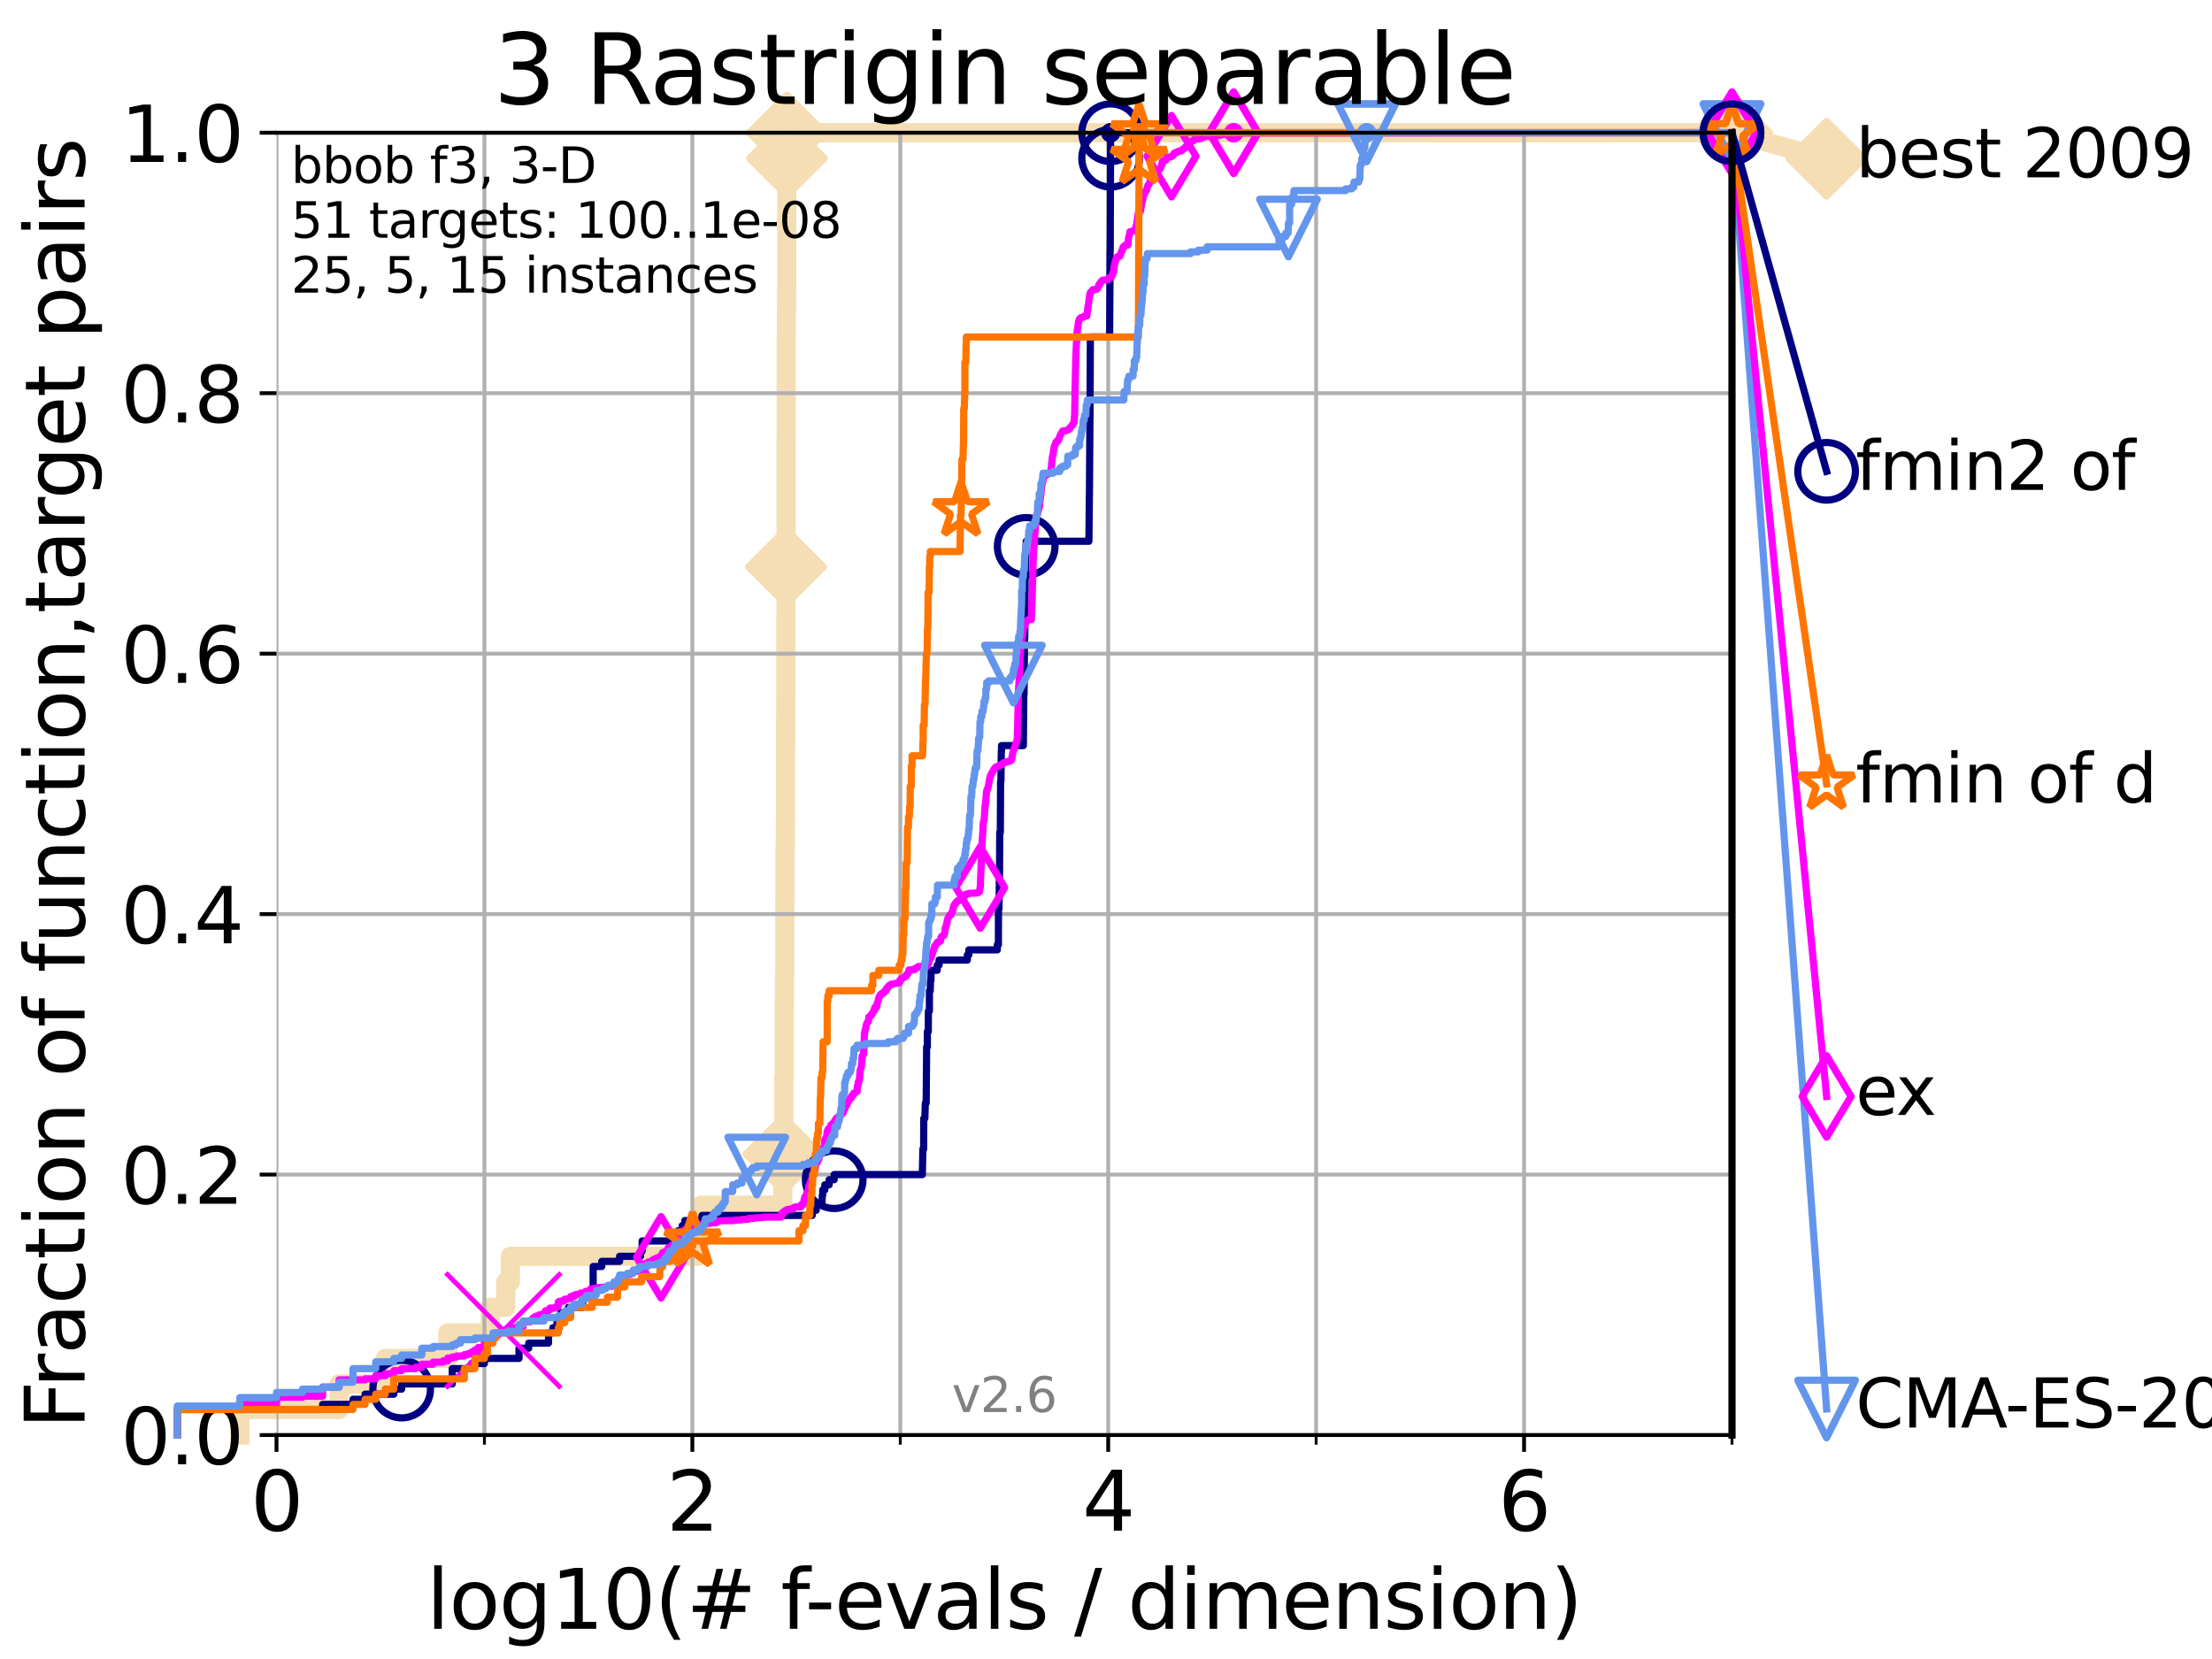 <?xml version="1.0" encoding="utf-8" standalone="no"?>
<!DOCTYPE svg PUBLIC "-//W3C//DTD SVG 1.1//EN"
  "http://www.w3.org/Graphics/SVG/1.1/DTD/svg11.dtd">
<svg xmlns:xlink="http://www.w3.org/1999/xlink" width="460.8pt" height="345.6pt" viewBox="0 0 460.8 345.6" xmlns="http://www.w3.org/2000/svg" version="1.1">
 <defs>
  <style type="text/css">*{stroke-linejoin: round; stroke-linecap: butt}</style>
 </defs>
 <g id="figure_1">
  <g id="patch_1">
   <path d="M 0 345.6 
L 460.8 345.6 
L 460.8 0 
L 0 0 
z
" style="fill: #ffffff"/>
  </g>
  <g id="axes_1">
   <g id="patch_2">
    <path d="M 57.6 298.944 
L 360.806 298.944 
L 360.806 27.648 
L 57.6 27.648 
z
" style="fill: #ffffff"/>
   </g>
   <g id="line2d_1">
    <path d="M 49.973 298.944 
L 49.973 293.624 
L 70.639 293.624 
L 70.639 288.305 
L 80.249 288.305 
L 80.249 282.985 
L 93.288 282.985 
L 93.288 277.666 
L 102.129 277.666 
L 102.129 272.346 
L 105.362 272.346 
L 105.362 267.027 
L 106.327 267.027 
L 106.327 261.707 
L 145.386 261.707 
L 145.386 256.388 
L 146.023 256.388 
L 146.023 251.068 
L 163.077 251.068 
L 163.077 245.749 
L 163.192 245.749 
L 163.192 240.429 
L 163.283 240.429 
L 163.283 224.471 
L 163.374 224.471 
L 163.374 208.512 
L 163.419 208.512 
L 163.419 203.192 
L 163.487 203.192 
L 163.487 187.234 
L 163.532 187.234 
L 163.532 176.595 
L 163.599 176.595 
L 163.599 171.275 
L 163.644 171.275 
L 163.644 155.317 
L 163.666 155.317 
L 163.666 149.997 
L 163.689 149.997 
L 163.689 144.678 
L 163.711 144.678 
L 163.711 128.719 
L 163.733 128.719 
L 163.733 118.08 
L 163.755 118.08 
L 163.755 91.482 
L 163.777 91.482 
L 163.777 70.204 
L 163.822 70.204 
L 163.822 64.885 
L 163.866 64.885 
L 163.866 59.565 
L 163.888 59.565 
L 163.888 32.968 
L 163.932 32.968 
L 163.932 27.648 
L 360.806 27.648 
" style="fill: none; stroke: #f5deb3; stroke-width: 4; stroke-linecap: square"/>
   </g>
   <g id="line2d_2">
    <defs>
     <path id="m22e0d689d0" d="M -0 7.778 
L 7.778 0 
L 0 -7.778 
L -7.778 -0 
z
" style="stroke: #f5deb3; stroke-width: 1.5; stroke-linejoin: miter"/>
    </defs>
    <g>
     <use xlink:href="#m22e0d689d0" x="163.192" y="240.429" style="fill: #f5deb3; stroke: #f5deb3; stroke-width: 1.5; stroke-linejoin: miter"/>
     <use xlink:href="#m22e0d689d0" x="163.733" y="118.08" style="fill: #f5deb3; stroke: #f5deb3; stroke-width: 1.5; stroke-linejoin: miter"/>
     <use xlink:href="#m22e0d689d0" x="163.932" y="32.968" style="fill: #f5deb3; stroke: #f5deb3; stroke-width: 1.5; stroke-linejoin: miter"/>
     <use xlink:href="#m22e0d689d0" x="163.932" y="27.648" style="fill: #f5deb3; stroke: #f5deb3; stroke-width: 1.5; stroke-linejoin: miter"/>
     <use xlink:href="#m22e0d689d0" x="163.932" y="27.648" style="fill: #f5deb3; stroke: #f5deb3; stroke-width: 1.5; stroke-linejoin: miter"/>
     <use xlink:href="#m22e0d689d0" x="360.806" y="27.648" style="fill: #f5deb3; stroke: #f5deb3; stroke-width: 1.5; stroke-linejoin: miter"/>
    </g>
   </g>
   <g id="line2d_3">
    <path style="fill: none; stroke: #f5deb3; stroke-width: 4; stroke-linecap: square"/>
    <g/>
   </g>
   <g id="line2d_4">
    <path d="M 360.806 27.648 
L 380.515 33.074 
" style="fill: none; stroke: #f5deb3; stroke-width: 4; stroke-linecap: square"/>
    <g>
     <use xlink:href="#m22e0d689d0" x="360.806" y="27.648" style="fill: #f5deb3; stroke: #f5deb3; stroke-width: 1.5; stroke-linejoin: miter"/>
     <use xlink:href="#m22e0d689d0" x="380.515" y="33.074" style="fill: #f5deb3; stroke: #f5deb3; stroke-width: 1.5; stroke-linejoin: miter"/>
    </g>
   </g>
   <g id="matplotlib.axis_1">
    <g id="xtick_1">
     <g id="line2d_5">
      <path d="M 57.6 298.944 
L 57.6 27.648 
" clip-path="url(#p0daa52db44)" style="fill: none; stroke: #b0b0b0; stroke-width: 0.8; stroke-linecap: square"/>
     </g>
     <g id="line2d_6">
      <defs>
       <path id="mb6496f3782" d="M 0 0 
L 0 3.5 
" style="stroke: #000000; stroke-width: 0.8"/>
      </defs>
      <g>
       <use xlink:href="#mb6496f3782" x="57.6" y="298.944" style="stroke: #000000; stroke-width: 0.8"/>
      </g>
     </g>
     <g id="text_1">
      <!-- 0 -->
      <g transform="translate(52.192 318.861)scale(0.17 -0.17)">
       <defs>
        <path id="DejaVuSans-30" d="M 2034 4250 
Q 1547 4250 1301 3770 
Q 1056 3291 1056 2328 
Q 1056 1369 1301 889 
Q 1547 409 2034 409 
Q 2525 409 2770 889 
Q 3016 1369 3016 2328 
Q 3016 3291 2770 3770 
Q 2525 4250 2034 4250 
z
M 2034 4750 
Q 2819 4750 3233 4129 
Q 3647 3509 3647 2328 
Q 3647 1150 3233 529 
Q 2819 -91 2034 -91 
Q 1250 -91 836 529 
Q 422 1150 422 2328 
Q 422 3509 836 4129 
Q 1250 4750 2034 4750 
z
" transform="scale(0.016)"/>
       </defs>
       <use xlink:href="#DejaVuSans-30"/>
      </g>
     </g>
    </g>
    <g id="xtick_2">
     <g id="line2d_7">
      <path d="M 144.23 298.944 
L 144.23 27.648 
" clip-path="url(#p0daa52db44)" style="fill: none; stroke: #b0b0b0; stroke-width: 0.8; stroke-linecap: square"/>
     </g>
     <g id="line2d_8">
      <g>
       <use xlink:href="#mb6496f3782" x="144.23" y="298.944" style="stroke: #000000; stroke-width: 0.8"/>
      </g>
     </g>
     <g id="text_2">
      <!-- 2 -->
      <g transform="translate(138.822 318.861)scale(0.17 -0.17)">
       <defs>
        <path id="DejaVuSans-32" d="M 1228 531 
L 3431 531 
L 3431 0 
L 469 0 
L 469 531 
Q 828 903 1448 1529 
Q 2069 2156 2228 2338 
Q 2531 2678 2651 2914 
Q 2772 3150 2772 3378 
Q 2772 3750 2511 3984 
Q 2250 4219 1831 4219 
Q 1534 4219 1204 4116 
Q 875 4013 500 3803 
L 500 4441 
Q 881 4594 1212 4672 
Q 1544 4750 1819 4750 
Q 2544 4750 2975 4387 
Q 3406 4025 3406 3419 
Q 3406 3131 3298 2873 
Q 3191 2616 2906 2266 
Q 2828 2175 2409 1742 
Q 1991 1309 1228 531 
z
" transform="scale(0.016)"/>
       </defs>
       <use xlink:href="#DejaVuSans-32"/>
      </g>
     </g>
    </g>
    <g id="xtick_3">
     <g id="line2d_9">
      <path d="M 230.861 298.944 
L 230.861 27.648 
" clip-path="url(#p0daa52db44)" style="fill: none; stroke: #b0b0b0; stroke-width: 0.8; stroke-linecap: square"/>
     </g>
     <g id="line2d_10">
      <g>
       <use xlink:href="#mb6496f3782" x="230.861" y="298.944" style="stroke: #000000; stroke-width: 0.8"/>
      </g>
     </g>
     <g id="text_3">
      <!-- 4 -->
      <g transform="translate(225.453 318.861)scale(0.17 -0.17)">
       <defs>
        <path id="DejaVuSans-34" d="M 2419 4116 
L 825 1625 
L 2419 1625 
L 2419 4116 
z
M 2253 4666 
L 3047 4666 
L 3047 1625 
L 3713 1625 
L 3713 1100 
L 3047 1100 
L 3047 0 
L 2419 0 
L 2419 1100 
L 313 1100 
L 313 1709 
L 2253 4666 
z
" transform="scale(0.016)"/>
       </defs>
       <use xlink:href="#DejaVuSans-34"/>
      </g>
     </g>
    </g>
    <g id="xtick_4">
     <g id="line2d_11">
      <path d="M 317.491 298.944 
L 317.491 27.648 
" clip-path="url(#p0daa52db44)" style="fill: none; stroke: #b0b0b0; stroke-width: 0.8; stroke-linecap: square"/>
     </g>
     <g id="line2d_12">
      <g>
       <use xlink:href="#mb6496f3782" x="317.491" y="298.944" style="stroke: #000000; stroke-width: 0.8"/>
      </g>
     </g>
     <g id="text_4">
      <!-- 6 -->
      <g transform="translate(312.083 318.861)scale(0.17 -0.17)">
       <defs>
        <path id="DejaVuSans-36" d="M 2113 2584 
Q 1688 2584 1439 2293 
Q 1191 2003 1191 1497 
Q 1191 994 1439 701 
Q 1688 409 2113 409 
Q 2538 409 2786 701 
Q 3034 994 3034 1497 
Q 3034 2003 2786 2293 
Q 2538 2584 2113 2584 
z
M 3366 4563 
L 3366 3988 
Q 3128 4100 2886 4159 
Q 2644 4219 2406 4219 
Q 1781 4219 1451 3797 
Q 1122 3375 1075 2522 
Q 1259 2794 1537 2939 
Q 1816 3084 2150 3084 
Q 2853 3084 3261 2657 
Q 3669 2231 3669 1497 
Q 3669 778 3244 343 
Q 2819 -91 2113 -91 
Q 1303 -91 875 529 
Q 447 1150 447 2328 
Q 447 3434 972 4092 
Q 1497 4750 2381 4750 
Q 2619 4750 2861 4703 
Q 3103 4656 3366 4563 
z
" transform="scale(0.016)"/>
       </defs>
       <use xlink:href="#DejaVuSans-36"/>
      </g>
     </g>
    </g>
    <g id="xtick_5">
     <g id="line2d_13">
      <path d="M 100.915 298.944 
L 100.915 27.648 
" clip-path="url(#p0daa52db44)" style="fill: none; stroke: #b0b0b0; stroke-width: 0.8; stroke-linecap: square"/>
     </g>
     <g id="line2d_14">
      <defs>
       <path id="m6e2e67e768" d="M 0 0 
L 0 2 
" style="stroke: #000000; stroke-width: 0.6"/>
      </defs>
      <g>
       <use xlink:href="#m6e2e67e768" x="100.915" y="298.944" style="stroke: #000000; stroke-width: 0.6"/>
      </g>
     </g>
    </g>
    <g id="xtick_6">
     <g id="line2d_15">
      <path d="M 187.546 298.944 
L 187.546 27.648 
" clip-path="url(#p0daa52db44)" style="fill: none; stroke: #b0b0b0; stroke-width: 0.8; stroke-linecap: square"/>
     </g>
     <g id="line2d_16">
      <g>
       <use xlink:href="#m6e2e67e768" x="187.546" y="298.944" style="stroke: #000000; stroke-width: 0.6"/>
      </g>
     </g>
    </g>
    <g id="xtick_7">
     <g id="line2d_17">
      <path d="M 274.176 298.944 
L 274.176 27.648 
" clip-path="url(#p0daa52db44)" style="fill: none; stroke: #b0b0b0; stroke-width: 0.8; stroke-linecap: square"/>
     </g>
     <g id="line2d_18">
      <g>
       <use xlink:href="#m6e2e67e768" x="274.176" y="298.944" style="stroke: #000000; stroke-width: 0.6"/>
      </g>
     </g>
    </g>
    <g id="xtick_8">
     <g id="line2d_19">
      <path d="M 360.806 298.944 
L 360.806 27.648 
" clip-path="url(#p0daa52db44)" style="fill: none; stroke: #b0b0b0; stroke-width: 0.8; stroke-linecap: square"/>
     </g>
     <g id="line2d_20">
      <g>
       <use xlink:href="#m6e2e67e768" x="360.806" y="298.944" style="stroke: #000000; stroke-width: 0.6"/>
      </g>
     </g>
    </g>
    <g id="text_5">
     <!-- log10(# f-evals / dimension) -->
     <g transform="translate(88.823 339.314)scale(0.17 -0.17)">
      <defs>
       <path id="DejaVuSans-6c" d="M 603 4863 
L 1178 4863 
L 1178 0 
L 603 0 
L 603 4863 
z
" transform="scale(0.016)"/>
       <path id="DejaVuSans-6f" d="M 1959 3097 
Q 1497 3097 1228 2736 
Q 959 2375 959 1747 
Q 959 1119 1226 758 
Q 1494 397 1959 397 
Q 2419 397 2687 759 
Q 2956 1122 2956 1747 
Q 2956 2369 2687 2733 
Q 2419 3097 1959 3097 
z
M 1959 3584 
Q 2709 3584 3137 3096 
Q 3566 2609 3566 1747 
Q 3566 888 3137 398 
Q 2709 -91 1959 -91 
Q 1206 -91 779 398 
Q 353 888 353 1747 
Q 353 2609 779 3096 
Q 1206 3584 1959 3584 
z
" transform="scale(0.016)"/>
       <path id="DejaVuSans-67" d="M 2906 1791 
Q 2906 2416 2648 2759 
Q 2391 3103 1925 3103 
Q 1463 3103 1205 2759 
Q 947 2416 947 1791 
Q 947 1169 1205 825 
Q 1463 481 1925 481 
Q 2391 481 2648 825 
Q 2906 1169 2906 1791 
z
M 3481 434 
Q 3481 -459 3084 -895 
Q 2688 -1331 1869 -1331 
Q 1566 -1331 1297 -1286 
Q 1028 -1241 775 -1147 
L 775 -588 
Q 1028 -725 1275 -790 
Q 1522 -856 1778 -856 
Q 2344 -856 2625 -561 
Q 2906 -266 2906 331 
L 2906 616 
Q 2728 306 2450 153 
Q 2172 0 1784 0 
Q 1141 0 747 490 
Q 353 981 353 1791 
Q 353 2603 747 3093 
Q 1141 3584 1784 3584 
Q 2172 3584 2450 3431 
Q 2728 3278 2906 2969 
L 2906 3500 
L 3481 3500 
L 3481 434 
z
" transform="scale(0.016)"/>
       <path id="DejaVuSans-31" d="M 794 531 
L 1825 531 
L 1825 4091 
L 703 3866 
L 703 4441 
L 1819 4666 
L 2450 4666 
L 2450 531 
L 3481 531 
L 3481 0 
L 794 0 
L 794 531 
z
" transform="scale(0.016)"/>
       <path id="DejaVuSans-28" d="M 1984 4856 
Q 1566 4138 1362 3434 
Q 1159 2731 1159 2009 
Q 1159 1288 1364 580 
Q 1569 -128 1984 -844 
L 1484 -844 
Q 1016 -109 783 600 
Q 550 1309 550 2009 
Q 550 2706 781 3412 
Q 1013 4119 1484 4856 
L 1984 4856 
z
" transform="scale(0.016)"/>
       <path id="DejaVuSans-23" d="M 3272 2816 
L 2363 2816 
L 2100 1772 
L 3016 1772 
L 3272 2816 
z
M 2803 4594 
L 2478 3297 
L 3391 3297 
L 3719 4594 
L 4219 4594 
L 3897 3297 
L 4872 3297 
L 4872 2816 
L 3775 2816 
L 3519 1772 
L 4513 1772 
L 4513 1294 
L 3397 1294 
L 3072 0 
L 2572 0 
L 2894 1294 
L 1978 1294 
L 1656 0 
L 1153 0 
L 1478 1294 
L 494 1294 
L 494 1772 
L 1594 1772 
L 1856 2816 
L 850 2816 
L 850 3297 
L 1978 3297 
L 2297 4594 
L 2803 4594 
z
" transform="scale(0.016)"/>
       <path id="DejaVuSans-20" transform="scale(0.016)"/>
       <path id="DejaVuSans-66" d="M 2375 4863 
L 2375 4384 
L 1825 4384 
Q 1516 4384 1395 4259 
Q 1275 4134 1275 3809 
L 1275 3500 
L 2222 3500 
L 2222 3053 
L 1275 3053 
L 1275 0 
L 697 0 
L 697 3053 
L 147 3053 
L 147 3500 
L 697 3500 
L 697 3744 
Q 697 4328 969 4595 
Q 1241 4863 1831 4863 
L 2375 4863 
z
" transform="scale(0.016)"/>
       <path id="DejaVuSans-2d" d="M 313 2009 
L 1997 2009 
L 1997 1497 
L 313 1497 
L 313 2009 
z
" transform="scale(0.016)"/>
       <path id="DejaVuSans-65" d="M 3597 1894 
L 3597 1613 
L 953 1613 
Q 991 1019 1311 708 
Q 1631 397 2203 397 
Q 2534 397 2845 478 
Q 3156 559 3463 722 
L 3463 178 
Q 3153 47 2828 -22 
Q 2503 -91 2169 -91 
Q 1331 -91 842 396 
Q 353 884 353 1716 
Q 353 2575 817 3079 
Q 1281 3584 2069 3584 
Q 2775 3584 3186 3129 
Q 3597 2675 3597 1894 
z
M 3022 2063 
Q 3016 2534 2758 2815 
Q 2500 3097 2075 3097 
Q 1594 3097 1305 2825 
Q 1016 2553 972 2059 
L 3022 2063 
z
" transform="scale(0.016)"/>
       <path id="DejaVuSans-76" d="M 191 3500 
L 800 3500 
L 1894 563 
L 2988 3500 
L 3597 3500 
L 2284 0 
L 1503 0 
L 191 3500 
z
" transform="scale(0.016)"/>
       <path id="DejaVuSans-61" d="M 2194 1759 
Q 1497 1759 1228 1600 
Q 959 1441 959 1056 
Q 959 750 1161 570 
Q 1363 391 1709 391 
Q 2188 391 2477 730 
Q 2766 1069 2766 1631 
L 2766 1759 
L 2194 1759 
z
M 3341 1997 
L 3341 0 
L 2766 0 
L 2766 531 
Q 2569 213 2275 61 
Q 1981 -91 1556 -91 
Q 1019 -91 701 211 
Q 384 513 384 1019 
Q 384 1609 779 1909 
Q 1175 2209 1959 2209 
L 2766 2209 
L 2766 2266 
Q 2766 2663 2505 2880 
Q 2244 3097 1772 3097 
Q 1472 3097 1187 3025 
Q 903 2953 641 2809 
L 641 3341 
Q 956 3463 1253 3523 
Q 1550 3584 1831 3584 
Q 2591 3584 2966 3190 
Q 3341 2797 3341 1997 
z
" transform="scale(0.016)"/>
       <path id="DejaVuSans-73" d="M 2834 3397 
L 2834 2853 
Q 2591 2978 2328 3040 
Q 2066 3103 1784 3103 
Q 1356 3103 1142 2972 
Q 928 2841 928 2578 
Q 928 2378 1081 2264 
Q 1234 2150 1697 2047 
L 1894 2003 
Q 2506 1872 2764 1633 
Q 3022 1394 3022 966 
Q 3022 478 2636 193 
Q 2250 -91 1575 -91 
Q 1294 -91 989 -36 
Q 684 19 347 128 
L 347 722 
Q 666 556 975 473 
Q 1284 391 1588 391 
Q 1994 391 2212 530 
Q 2431 669 2431 922 
Q 2431 1156 2273 1281 
Q 2116 1406 1581 1522 
L 1381 1569 
Q 847 1681 609 1914 
Q 372 2147 372 2553 
Q 372 3047 722 3315 
Q 1072 3584 1716 3584 
Q 2034 3584 2315 3537 
Q 2597 3491 2834 3397 
z
" transform="scale(0.016)"/>
       <path id="DejaVuSans-2f" d="M 1625 4666 
L 2156 4666 
L 531 -594 
L 0 -594 
L 1625 4666 
z
" transform="scale(0.016)"/>
       <path id="DejaVuSans-64" d="M 2906 2969 
L 2906 4863 
L 3481 4863 
L 3481 0 
L 2906 0 
L 2906 525 
Q 2725 213 2448 61 
Q 2172 -91 1784 -91 
Q 1150 -91 751 415 
Q 353 922 353 1747 
Q 353 2572 751 3078 
Q 1150 3584 1784 3584 
Q 2172 3584 2448 3432 
Q 2725 3281 2906 2969 
z
M 947 1747 
Q 947 1113 1208 752 
Q 1469 391 1925 391 
Q 2381 391 2643 752 
Q 2906 1113 2906 1747 
Q 2906 2381 2643 2742 
Q 2381 3103 1925 3103 
Q 1469 3103 1208 2742 
Q 947 2381 947 1747 
z
" transform="scale(0.016)"/>
       <path id="DejaVuSans-69" d="M 603 3500 
L 1178 3500 
L 1178 0 
L 603 0 
L 603 3500 
z
M 603 4863 
L 1178 4863 
L 1178 4134 
L 603 4134 
L 603 4863 
z
" transform="scale(0.016)"/>
       <path id="DejaVuSans-6d" d="M 3328 2828 
Q 3544 3216 3844 3400 
Q 4144 3584 4550 3584 
Q 5097 3584 5394 3201 
Q 5691 2819 5691 2113 
L 5691 0 
L 5113 0 
L 5113 2094 
Q 5113 2597 4934 2840 
Q 4756 3084 4391 3084 
Q 3944 3084 3684 2787 
Q 3425 2491 3425 1978 
L 3425 0 
L 2847 0 
L 2847 2094 
Q 2847 2600 2669 2842 
Q 2491 3084 2119 3084 
Q 1678 3084 1418 2786 
Q 1159 2488 1159 1978 
L 1159 0 
L 581 0 
L 581 3500 
L 1159 3500 
L 1159 2956 
Q 1356 3278 1631 3431 
Q 1906 3584 2284 3584 
Q 2666 3584 2933 3390 
Q 3200 3197 3328 2828 
z
" transform="scale(0.016)"/>
       <path id="DejaVuSans-6e" d="M 3513 2113 
L 3513 0 
L 2938 0 
L 2938 2094 
Q 2938 2591 2744 2837 
Q 2550 3084 2163 3084 
Q 1697 3084 1428 2787 
Q 1159 2491 1159 1978 
L 1159 0 
L 581 0 
L 581 3500 
L 1159 3500 
L 1159 2956 
Q 1366 3272 1645 3428 
Q 1925 3584 2291 3584 
Q 2894 3584 3203 3211 
Q 3513 2838 3513 2113 
z
" transform="scale(0.016)"/>
       <path id="DejaVuSans-29" d="M 513 4856 
L 1013 4856 
Q 1481 4119 1714 3412 
Q 1947 2706 1947 2009 
Q 1947 1309 1714 600 
Q 1481 -109 1013 -844 
L 513 -844 
Q 928 -128 1133 580 
Q 1338 1288 1338 2009 
Q 1338 2731 1133 3434 
Q 928 4138 513 4856 
z
" transform="scale(0.016)"/>
      </defs>
      <use xlink:href="#DejaVuSans-6c"/>
      <use xlink:href="#DejaVuSans-6f" x="27.783"/>
      <use xlink:href="#DejaVuSans-67" x="88.965"/>
      <use xlink:href="#DejaVuSans-31" x="152.441"/>
      <use xlink:href="#DejaVuSans-30" x="216.064"/>
      <use xlink:href="#DejaVuSans-28" x="279.688"/>
      <use xlink:href="#DejaVuSans-23" x="318.701"/>
      <use xlink:href="#DejaVuSans-20" x="402.49"/>
      <use xlink:href="#DejaVuSans-66" x="434.277"/>
      <use xlink:href="#DejaVuSans-2d" x="463.982"/>
      <use xlink:href="#DejaVuSans-65" x="500.066"/>
      <use xlink:href="#DejaVuSans-76" x="561.59"/>
      <use xlink:href="#DejaVuSans-61" x="620.77"/>
      <use xlink:href="#DejaVuSans-6c" x="682.049"/>
      <use xlink:href="#DejaVuSans-73" x="709.832"/>
      <use xlink:href="#DejaVuSans-20" x="761.932"/>
      <use xlink:href="#DejaVuSans-2f" x="793.719"/>
      <use xlink:href="#DejaVuSans-20" x="827.41"/>
      <use xlink:href="#DejaVuSans-64" x="859.197"/>
      <use xlink:href="#DejaVuSans-69" x="922.674"/>
      <use xlink:href="#DejaVuSans-6d" x="950.457"/>
      <use xlink:href="#DejaVuSans-65" x="1047.869"/>
      <use xlink:href="#DejaVuSans-6e" x="1109.393"/>
      <use xlink:href="#DejaVuSans-73" x="1172.771"/>
      <use xlink:href="#DejaVuSans-69" x="1224.871"/>
      <use xlink:href="#DejaVuSans-6f" x="1252.654"/>
      <use xlink:href="#DejaVuSans-6e" x="1313.836"/>
      <use xlink:href="#DejaVuSans-29" x="1377.215"/>
     </g>
    </g>
   </g>
   <g id="matplotlib.axis_2">
    <g id="ytick_1">
     <g id="line2d_21">
      <path d="M 57.6 298.944 
L 360.806 298.944 
" clip-path="url(#p0daa52db44)" style="fill: none; stroke: #b0b0b0; stroke-width: 0.8; stroke-linecap: square"/>
     </g>
     <g id="line2d_22">
      <defs>
       <path id="m172d5ec94a" d="M 0 0 
L -3.5 0 
" style="stroke: #000000; stroke-width: 0.8"/>
      </defs>
      <g>
       <use xlink:href="#m172d5ec94a" x="57.6" y="298.944" style="stroke: #000000; stroke-width: 0.8"/>
      </g>
     </g>
     <g id="text_6">
      <!-- 0.0 -->
      <g transform="translate(25.155 305.023)scale(0.16 -0.16)">
       <defs>
        <path id="DejaVuSans-2e" d="M 684 794 
L 1344 794 
L 1344 0 
L 684 0 
L 684 794 
z
" transform="scale(0.016)"/>
       </defs>
       <use xlink:href="#DejaVuSans-30"/>
       <use xlink:href="#DejaVuSans-2e" x="63.623"/>
       <use xlink:href="#DejaVuSans-30" x="95.41"/>
      </g>
     </g>
    </g>
    <g id="ytick_2">
     <g id="line2d_23">
      <path d="M 57.6 244.685 
L 360.806 244.685 
" clip-path="url(#p0daa52db44)" style="fill: none; stroke: #b0b0b0; stroke-width: 0.8; stroke-linecap: square"/>
     </g>
     <g id="line2d_24">
      <g>
       <use xlink:href="#m172d5ec94a" x="57.6" y="244.685" style="stroke: #000000; stroke-width: 0.8"/>
      </g>
     </g>
     <g id="text_7">
      <!-- 0.2 -->
      <g transform="translate(25.155 250.764)scale(0.16 -0.16)">
       <use xlink:href="#DejaVuSans-30"/>
       <use xlink:href="#DejaVuSans-2e" x="63.623"/>
       <use xlink:href="#DejaVuSans-32" x="95.41"/>
      </g>
     </g>
    </g>
    <g id="ytick_3">
     <g id="line2d_25">
      <path d="M 57.6 190.426 
L 360.806 190.426 
" clip-path="url(#p0daa52db44)" style="fill: none; stroke: #b0b0b0; stroke-width: 0.8; stroke-linecap: square"/>
     </g>
     <g id="line2d_26">
      <g>
       <use xlink:href="#m172d5ec94a" x="57.6" y="190.426" style="stroke: #000000; stroke-width: 0.8"/>
      </g>
     </g>
     <g id="text_8">
      <!-- 0.4 -->
      <g transform="translate(25.155 196.504)scale(0.16 -0.16)">
       <use xlink:href="#DejaVuSans-30"/>
       <use xlink:href="#DejaVuSans-2e" x="63.623"/>
       <use xlink:href="#DejaVuSans-34" x="95.41"/>
      </g>
     </g>
    </g>
    <g id="ytick_4">
     <g id="line2d_27">
      <path d="M 57.6 136.166 
L 360.806 136.166 
" clip-path="url(#p0daa52db44)" style="fill: none; stroke: #b0b0b0; stroke-width: 0.8; stroke-linecap: square"/>
     </g>
     <g id="line2d_28">
      <g>
       <use xlink:href="#m172d5ec94a" x="57.6" y="136.166" style="stroke: #000000; stroke-width: 0.8"/>
      </g>
     </g>
     <g id="text_9">
      <!-- 0.6 -->
      <g transform="translate(25.155 142.245)scale(0.16 -0.16)">
       <use xlink:href="#DejaVuSans-30"/>
       <use xlink:href="#DejaVuSans-2e" x="63.623"/>
       <use xlink:href="#DejaVuSans-36" x="95.41"/>
      </g>
     </g>
    </g>
    <g id="ytick_5">
     <g id="line2d_29">
      <path d="M 57.6 81.907 
L 360.806 81.907 
" clip-path="url(#p0daa52db44)" style="fill: none; stroke: #b0b0b0; stroke-width: 0.8; stroke-linecap: square"/>
     </g>
     <g id="line2d_30">
      <g>
       <use xlink:href="#m172d5ec94a" x="57.6" y="81.907" style="stroke: #000000; stroke-width: 0.8"/>
      </g>
     </g>
     <g id="text_10">
      <!-- 0.8 -->
      <g transform="translate(25.155 87.986)scale(0.16 -0.16)">
       <defs>
        <path id="DejaVuSans-38" d="M 2034 2216 
Q 1584 2216 1326 1975 
Q 1069 1734 1069 1313 
Q 1069 891 1326 650 
Q 1584 409 2034 409 
Q 2484 409 2743 651 
Q 3003 894 3003 1313 
Q 3003 1734 2745 1975 
Q 2488 2216 2034 2216 
z
M 1403 2484 
Q 997 2584 770 2862 
Q 544 3141 544 3541 
Q 544 4100 942 4425 
Q 1341 4750 2034 4750 
Q 2731 4750 3128 4425 
Q 3525 4100 3525 3541 
Q 3525 3141 3298 2862 
Q 3072 2584 2669 2484 
Q 3125 2378 3379 2068 
Q 3634 1759 3634 1313 
Q 3634 634 3220 271 
Q 2806 -91 2034 -91 
Q 1263 -91 848 271 
Q 434 634 434 1313 
Q 434 1759 690 2068 
Q 947 2378 1403 2484 
z
M 1172 3481 
Q 1172 3119 1398 2916 
Q 1625 2713 2034 2713 
Q 2441 2713 2670 2916 
Q 2900 3119 2900 3481 
Q 2900 3844 2670 4047 
Q 2441 4250 2034 4250 
Q 1625 4250 1398 4047 
Q 1172 3844 1172 3481 
z
" transform="scale(0.016)"/>
       </defs>
       <use xlink:href="#DejaVuSans-30"/>
       <use xlink:href="#DejaVuSans-2e" x="63.623"/>
       <use xlink:href="#DejaVuSans-38" x="95.41"/>
      </g>
     </g>
    </g>
    <g id="ytick_6">
     <g id="line2d_31">
      <path d="M 57.6 27.648 
L 360.806 27.648 
" clip-path="url(#p0daa52db44)" style="fill: none; stroke: #b0b0b0; stroke-width: 0.8; stroke-linecap: square"/>
     </g>
     <g id="line2d_32">
      <g>
       <use xlink:href="#m172d5ec94a" x="57.6" y="27.648" style="stroke: #000000; stroke-width: 0.8"/>
      </g>
     </g>
     <g id="text_11">
      <!-- 1.0 -->
      <g transform="translate(25.155 33.727)scale(0.16 -0.16)">
       <use xlink:href="#DejaVuSans-31"/>
       <use xlink:href="#DejaVuSans-2e" x="63.623"/>
       <use xlink:href="#DejaVuSans-30" x="95.41"/>
      </g>
     </g>
    </g>
    <g id="text_12">
     <!-- Fraction of function,target pairs -->
     <g transform="translate(17.62 297.681)rotate(-90)scale(0.17 -0.17)">
      <defs>
       <path id="DejaVuSans-46" d="M 628 4666 
L 3309 4666 
L 3309 4134 
L 1259 4134 
L 1259 2759 
L 3109 2759 
L 3109 2228 
L 1259 2228 
L 1259 0 
L 628 0 
L 628 4666 
z
" transform="scale(0.016)"/>
       <path id="DejaVuSans-72" d="M 2631 2963 
Q 2534 3019 2420 3045 
Q 2306 3072 2169 3072 
Q 1681 3072 1420 2755 
Q 1159 2438 1159 1844 
L 1159 0 
L 581 0 
L 581 3500 
L 1159 3500 
L 1159 2956 
Q 1341 3275 1631 3429 
Q 1922 3584 2338 3584 
Q 2397 3584 2469 3576 
Q 2541 3569 2628 3553 
L 2631 2963 
z
" transform="scale(0.016)"/>
       <path id="DejaVuSans-63" d="M 3122 3366 
L 3122 2828 
Q 2878 2963 2633 3030 
Q 2388 3097 2138 3097 
Q 1578 3097 1268 2742 
Q 959 2388 959 1747 
Q 959 1106 1268 751 
Q 1578 397 2138 397 
Q 2388 397 2633 464 
Q 2878 531 3122 666 
L 3122 134 
Q 2881 22 2623 -34 
Q 2366 -91 2075 -91 
Q 1284 -91 818 406 
Q 353 903 353 1747 
Q 353 2603 823 3093 
Q 1294 3584 2113 3584 
Q 2378 3584 2631 3529 
Q 2884 3475 3122 3366 
z
" transform="scale(0.016)"/>
       <path id="DejaVuSans-74" d="M 1172 4494 
L 1172 3500 
L 2356 3500 
L 2356 3053 
L 1172 3053 
L 1172 1153 
Q 1172 725 1289 603 
Q 1406 481 1766 481 
L 2356 481 
L 2356 0 
L 1766 0 
Q 1100 0 847 248 
Q 594 497 594 1153 
L 594 3053 
L 172 3053 
L 172 3500 
L 594 3500 
L 594 4494 
L 1172 4494 
z
" transform="scale(0.016)"/>
       <path id="DejaVuSans-75" d="M 544 1381 
L 544 3500 
L 1119 3500 
L 1119 1403 
Q 1119 906 1312 657 
Q 1506 409 1894 409 
Q 2359 409 2629 706 
Q 2900 1003 2900 1516 
L 2900 3500 
L 3475 3500 
L 3475 0 
L 2900 0 
L 2900 538 
Q 2691 219 2414 64 
Q 2138 -91 1772 -91 
Q 1169 -91 856 284 
Q 544 659 544 1381 
z
M 1991 3584 
L 1991 3584 
z
" transform="scale(0.016)"/>
       <path id="DejaVuSans-2c" d="M 750 794 
L 1409 794 
L 1409 256 
L 897 -744 
L 494 -744 
L 750 256 
L 750 794 
z
" transform="scale(0.016)"/>
       <path id="DejaVuSans-70" d="M 1159 525 
L 1159 -1331 
L 581 -1331 
L 581 3500 
L 1159 3500 
L 1159 2969 
Q 1341 3281 1617 3432 
Q 1894 3584 2278 3584 
Q 2916 3584 3314 3078 
Q 3713 2572 3713 1747 
Q 3713 922 3314 415 
Q 2916 -91 2278 -91 
Q 1894 -91 1617 61 
Q 1341 213 1159 525 
z
M 3116 1747 
Q 3116 2381 2855 2742 
Q 2594 3103 2138 3103 
Q 1681 3103 1420 2742 
Q 1159 2381 1159 1747 
Q 1159 1113 1420 752 
Q 1681 391 2138 391 
Q 2594 391 2855 752 
Q 3116 1113 3116 1747 
z
" transform="scale(0.016)"/>
      </defs>
      <use xlink:href="#DejaVuSans-46"/>
      <use xlink:href="#DejaVuSans-72" x="50.27"/>
      <use xlink:href="#DejaVuSans-61" x="91.383"/>
      <use xlink:href="#DejaVuSans-63" x="152.662"/>
      <use xlink:href="#DejaVuSans-74" x="207.643"/>
      <use xlink:href="#DejaVuSans-69" x="246.852"/>
      <use xlink:href="#DejaVuSans-6f" x="274.635"/>
      <use xlink:href="#DejaVuSans-6e" x="335.816"/>
      <use xlink:href="#DejaVuSans-20" x="399.195"/>
      <use xlink:href="#DejaVuSans-6f" x="430.982"/>
      <use xlink:href="#DejaVuSans-66" x="492.164"/>
      <use xlink:href="#DejaVuSans-20" x="527.369"/>
      <use xlink:href="#DejaVuSans-66" x="559.156"/>
      <use xlink:href="#DejaVuSans-75" x="594.361"/>
      <use xlink:href="#DejaVuSans-6e" x="657.74"/>
      <use xlink:href="#DejaVuSans-63" x="721.119"/>
      <use xlink:href="#DejaVuSans-74" x="776.1"/>
      <use xlink:href="#DejaVuSans-69" x="815.309"/>
      <use xlink:href="#DejaVuSans-6f" x="843.092"/>
      <use xlink:href="#DejaVuSans-6e" x="904.273"/>
      <use xlink:href="#DejaVuSans-2c" x="967.652"/>
      <use xlink:href="#DejaVuSans-74" x="999.439"/>
      <use xlink:href="#DejaVuSans-61" x="1038.648"/>
      <use xlink:href="#DejaVuSans-72" x="1099.928"/>
      <use xlink:href="#DejaVuSans-67" x="1139.291"/>
      <use xlink:href="#DejaVuSans-65" x="1202.768"/>
      <use xlink:href="#DejaVuSans-74" x="1264.291"/>
      <use xlink:href="#DejaVuSans-20" x="1303.5"/>
      <use xlink:href="#DejaVuSans-70" x="1335.287"/>
      <use xlink:href="#DejaVuSans-61" x="1398.764"/>
      <use xlink:href="#DejaVuSans-69" x="1460.043"/>
      <use xlink:href="#DejaVuSans-72" x="1487.826"/>
      <use xlink:href="#DejaVuSans-73" x="1528.939"/>
     </g>
    </g>
   </g>
   <g id="line2d_33">
    <defs>
     <path id="m43af6f563d" d="M 0 1.5 
C 0.398 1.5 0.779 1.342 1.061 1.061 
C 1.342 0.779 1.5 0.398 1.5 0 
C 1.5 -0.398 1.342 -0.779 1.061 -1.061 
C 0.779 -1.342 0.398 -1.5 0 -1.5 
C -0.398 -1.5 -0.779 -1.342 -1.061 -1.061 
C -1.342 -0.779 -1.5 -0.398 -1.5 0 
C -1.5 0.398 -1.342 0.779 -1.061 1.061 
C -0.779 1.342 -0.398 1.5 0 1.5 
z
" style="stroke: #f5deb3"/>
    </defs>
    <g>
     <use xlink:href="#m43af6f563d" x="163.932" y="27.648" style="fill: #f5deb3; stroke: #f5deb3"/>
     <use xlink:href="#m43af6f563d" x="163.932" y="27.648" style="fill: #f5deb3; stroke: #f5deb3"/>
    </g>
   </g>
   <g id="line2d_34">
    <defs>
     <path id="mdee3d76d23" d="M 0 1.5 
C 0.398 1.5 0.779 1.342 1.061 1.061 
C 1.342 0.779 1.5 0.398 1.5 0 
C 1.5 -0.398 1.342 -0.779 1.061 -1.061 
C 0.779 -1.342 0.398 -1.5 0 -1.5 
C -0.398 -1.5 -0.779 -1.342 -1.061 -1.061 
C -1.342 -0.779 -1.5 -0.398 -1.5 0 
C -1.5 0.398 -1.342 0.779 -1.061 1.061 
C -0.779 1.342 -0.398 1.5 0 1.5 
z
" style="stroke: #000080"/>
    </defs>
    <g>
     <use xlink:href="#mdee3d76d23" x="231.364" y="27.648" style="fill: #000080; stroke: #000080"/>
     <use xlink:href="#mdee3d76d23" x="231.364" y="27.648" style="fill: #000080; stroke: #000080"/>
    </g>
   </g>
   <g id="line2d_35">
    <path d="M 36.933 298.944 
L 36.933 293.624 
L 67.209 293.624 
L 67.209 292.561 
L 73.539 292.561 
L 73.539 291.497 
L 76.051 291.497 
L 76.051 290.433 
L 82.042 290.433 
L 82.042 289.369 
L 83.678 289.369 
L 83.678 288.305 
L 94.206 288.305 
L 94.206 285.113 
L 98.223 285.113 
L 98.223 284.049 
L 100.915 284.049 
L 100.915 282.985 
L 108.12 282.985 
L 108.12 280.858 
L 110.145 280.858 
L 110.145 279.794 
L 114.265 279.794 
L 114.265 277.666 
L 115.168 277.666 
L 115.168 276.602 
L 116.03 276.602 
L 116.03 275.538 
L 116.854 275.538 
L 116.854 273.41 
L 118.401 273.41 
L 118.401 272.346 
L 121.372 272.346 
L 121.372 270.219 
L 123.184 270.219 
L 123.184 269.155 
L 123.564 269.155 
L 123.564 263.835 
L 125.357 263.835 
L 125.357 262.771 
L 129.069 262.771 
L 129.069 261.707 
L 133.435 261.707 
L 133.435 260.643 
L 133.766 260.643 
L 133.766 258.516 
L 140.497 258.516 
L 140.497 257.452 
L 141.247 257.452 
L 141.247 256.388 
L 142.109 256.388 
L 142.109 255.324 
L 142.662 255.324 
L 142.662 254.26 
L 146.25 254.26 
L 146.25 253.196 
L 169.195 253.196 
L 169.195 252.132 
L 170.024 252.132 
L 170.024 251.068 
L 171.212 251.068 
L 171.316 248.94 
L 171.39 248.94 
L 171.39 247.877 
L 171.829 247.877 
L 171.829 246.813 
L 172.732 246.813 
L 172.732 245.749 
L 173.778 245.749 
L 173.778 244.685 
L 192.14 244.685 
L 192.248 239.365 
L 192.413 239.365 
L 192.442 232.982 
L 192.663 232.982 
L 192.768 229.79 
L 192.939 229.79 
L 193.037 218.087 
L 193.186 218.087 
L 193.186 214.895 
L 193.376 214.895 
L 193.399 210.64 
L 193.609 210.64 
L 193.618 206.384 
L 193.785 206.384 
L 193.844 204.256 
L 193.933 204.256 
L 193.969 202.129 
L 195.231 202.129 
L 195.231 201.065 
L 195.619 201.065 
L 195.619 200.001 
L 201.515 200.001 
L 201.515 198.937 
L 201.825 198.937 
L 201.825 197.873 
L 207.753 197.873 
L 207.753 196.809 
L 207.985 196.809 
L 208 189.362 
L 208.107 189.362 
L 208.204 181.914 
L 208.225 181.914 
L 208.264 173.403 
L 208.387 173.403 
L 208.443 162.764 
L 208.511 162.764 
L 208.593 156.381 
L 208.638 156.381 
L 208.638 155.317 
L 213.183 155.317 
L 213.282 144.678 
L 213.328 144.678 
L 213.427 132.975 
L 213.478 132.975 
L 213.564 120.208 
L 213.654 120.208 
L 213.741 113.824 
L 213.772 113.824 
L 213.772 112.76 
L 226.838 112.76 
L 226.936 103.185 
L 226.949 103.185 
L 227.053 87.227 
L 227.062 87.227 
L 227.145 70.204 
L 231.159 70.204 
L 231.252 52.118 
L 231.276 52.118 
L 231.364 27.648 
L 360.806 27.648 
L 360.806 27.648 
" style="fill: none; stroke: #000080; stroke-width: 1.5; stroke-linecap: square"/>
   </g>
   <g id="line2d_36">
    <defs>
     <path id="macdfd99106" d="M 0 6 
C 1.591 6 3.117 5.368 4.243 4.243 
C 5.368 3.117 6 1.591 6 0 
C 6 -1.591 5.368 -3.117 4.243 -4.243 
C 3.117 -5.368 1.591 -6 0 -6 
C -1.591 -6 -3.117 -5.368 -4.243 -4.243 
C -5.368 -3.117 -6 -1.591 -6 0 
C -6 1.591 -5.368 3.117 -4.243 4.243 
C -3.117 5.368 -1.591 6 0 6 
z
" style="stroke: #000080; stroke-width: 1.5"/>
    </defs>
    <g>
     <use xlink:href="#macdfd99106" x="83.678" y="289.369" style="fill-opacity: 0; stroke: #000080; stroke-width: 1.5"/>
     <use xlink:href="#macdfd99106" x="173.778" y="245.749" style="fill-opacity: 0; stroke: #000080; stroke-width: 1.5"/>
     <use xlink:href="#macdfd99106" x="213.772" y="113.824" style="fill-opacity: 0; stroke: #000080; stroke-width: 1.5"/>
     <use xlink:href="#macdfd99106" x="231.364" y="32.968" style="fill-opacity: 0; stroke: #000080; stroke-width: 1.5"/>
     <use xlink:href="#macdfd99106" x="231.364" y="27.648" style="fill-opacity: 0; stroke: #000080; stroke-width: 1.5"/>
     <use xlink:href="#macdfd99106" x="360.806" y="27.648" style="fill-opacity: 0; stroke: #000080; stroke-width: 1.5"/>
    </g>
   </g>
   <g id="line2d_37">
    <path style="fill: none; stroke: #000080; stroke-width: 1.5; stroke-linecap: square"/>
    <g/>
   </g>
   <g id="line2d_38">
    <defs>
     <path id="meb42457256" d="M 0 1.5 
C 0.398 1.5 0.779 1.342 1.061 1.061 
C 1.342 0.779 1.5 0.398 1.5 0 
C 1.5 -0.398 1.342 -0.779 1.061 -1.061 
C 0.779 -1.342 0.398 -1.5 0 -1.5 
C -0.398 -1.5 -0.779 -1.342 -1.061 -1.061 
C -1.342 -0.779 -1.5 -0.398 -1.5 0 
C -1.5 0.398 -1.342 0.779 -1.061 1.061 
C -0.779 1.342 -0.398 1.5 0 1.5 
z
" style="stroke: #ff00ff"/>
    </defs>
    <g>
     <use xlink:href="#meb42457256" x="256.997" y="27.648" style="fill: #ff00ff; stroke: #ff00ff"/>
     <use xlink:href="#meb42457256" x="256.997" y="27.648" style="fill: #ff00ff; stroke: #ff00ff"/>
    </g>
   </g>
   <g id="line2d_39">
    <path d="M 36.933 298.944 
L 36.933 293.624 
L 49.973 293.624 
L 49.973 292.561 
L 57.6 292.561 
L 57.6 291.071 
L 63.012 291.071 
L 63.012 290.858 
L 67.209 290.858 
L 67.209 288.943 
L 70.639 288.943 
L 70.639 287.454 
L 76.051 287.454 
L 76.051 287.241 
L 78.267 287.241 
L 78.267 286.603 
L 80.249 286.603 
L 80.249 286.177 
L 82.042 286.177 
L 82.042 285.539 
L 83.678 285.539 
L 83.678 285.113 
L 86.578 285.113 
L 86.578 284.83 
L 87.876 284.83 
L 87.876 284.191 
L 90.231 284.191 
L 90.231 283.766 
L 92.323 283.766 
L 92.323 283.482 
L 93.288 283.482 
L 93.288 282.914 
L 94.206 282.914 
L 94.206 282.702 
L 95.081 282.702 
L 95.081 282.489 
L 96.718 282.489 
L 96.718 282.205 
L 97.485 282.205 
L 97.485 281.992 
L 98.223 281.992 
L 98.223 281.638 
L 98.933 281.638 
L 98.933 281.212 
L 99.617 281.141 
L 99.617 280.716 
L 100.915 280.645 
L 100.915 279.368 
L 101.532 279.368 
L 101.532 279.226 
L 102.129 279.226 
L 102.129 279.013 
L 102.708 279.013 
L 102.708 278.517 
L 103.27 278.517 
L 103.27 278.091 
L 103.815 278.091 
L 103.815 277.666 
L 104.345 277.666 
L 104.345 277.453 
L 104.86 277.453 
L 104.86 277.169 
L 105.851 277.169 
L 105.851 276.744 
L 107.245 276.673 
L 107.245 276.602 
L 107.687 276.602 
L 107.687 276.389 
L 108.956 276.389 
L 108.956 275.325 
L 110.525 275.325 
L 110.525 275.113 
L 110.897 275.113 
L 110.897 274.687 
L 111.262 274.687 
L 111.262 274.403 
L 111.621 274.403 
L 111.621 274.19 
L 112.318 274.19 
L 112.318 273.907 
L 112.989 273.907 
L 112.989 273.765 
L 113.638 273.765 
L 113.638 273.056 
L 114.265 273.056 
L 114.265 272.843 
L 114.571 272.843 
L 114.571 272.488 
L 115.747 272.488 
L 115.747 272.275 
L 116.03 272.275 
L 116.03 272.063 
L 116.309 272.063 
L 116.309 271.212 
L 116.584 271.212 
L 116.584 271.07 
L 117.384 271.07 
L 117.384 270.857 
L 117.644 270.857 
L 117.644 270.644 
L 118.647 270.573 
L 118.647 270.502 
L 118.89 270.502 
L 118.89 270.077 
L 119.6 270.077 
L 119.6 269.793 
L 120.059 269.722 
L 120.059 269.651 
L 120.944 269.58 
L 120.944 269.367 
L 121.995 269.367 
L 121.995 269.013 
L 122.991 268.942 
L 122.991 268.516 
L 123.751 268.445 
L 123.751 268.374 
L 124.66 268.304 
L 124.66 268.233 
L 126.193 268.162 
L 126.193 268.02 
L 127.458 267.949 
L 127.458 267.736 
L 127.761 267.736 
L 127.761 267.523 
L 128.643 267.523 
L 128.643 267.311 
L 129.069 267.24 
L 129.069 267.027 
L 129.759 266.956 
L 129.759 266.53 
L 130.027 266.459 
L 130.027 266.247 
L 130.292 266.176 
L 130.292 265.75 
L 130.553 265.75 
L 130.553 265.537 
L 131.316 265.466 
L 131.316 265.396 
L 131.564 265.325 
L 131.564 265.112 
L 131.808 265.112 
L 131.808 264.899 
L 132.639 264.828 
L 132.639 264.757 
L 133.211 264.757 
L 133.211 264.544 
L 133.875 264.473 
L 133.875 263.977 
L 134.198 263.977 
L 134.198 263.835 
L 134.516 263.835 
L 134.516 263.197 
L 135.034 263.126 
L 135.034 262.913 
L 135.539 262.842 
L 135.539 262.771 
L 135.835 262.771 
L 135.933 262.487 
L 136.319 262.487 
L 136.319 262.275 
L 136.697 262.275 
L 136.79 262.062 
L 137.159 262.062 
L 137.159 261.92 
L 137.699 261.92 
L 137.788 261.424 
L 137.876 261.424 
L 137.876 261.211 
L 138.051 261.211 
L 138.051 260.927 
L 138.481 260.927 
L 138.481 260.785 
L 138.902 260.714 
L 138.902 260.643 
L 139.068 260.643 
L 139.15 260.005 
L 139.556 259.934 
L 139.556 259.863 
L 139.796 259.863 
L 139.875 259.438 
L 140.344 259.438 
L 140.344 259.225 
L 140.574 259.154 
L 140.574 258.87 
L 140.725 258.87 
L 140.801 258.303 
L 141.025 258.303 
L 141.025 257.948 
L 141.247 257.948 
L 141.247 257.523 
L 141.393 257.523 
L 141.466 257.168 
L 141.538 257.168 
L 141.538 256.955 
L 141.683 256.955 
L 141.683 256.813 
L 141.897 256.813 
L 141.968 256.53 
L 142.525 256.459 
L 142.594 256.175 
L 143.199 256.104 
L 143.199 256.033 
L 143.331 256.033 
L 143.397 255.82 
L 143.593 255.749 
L 143.657 255.466 
L 144.168 255.395 
L 144.168 255.253 
L 145.852 255.182 
L 145.852 255.111 
L 146.418 255.111 
L 146.418 254.898 
L 148.022 254.827 
L 148.022 254.756 
L 149.214 254.686 
L 149.214 254.473 
L 149.642 254.473 
L 149.642 254.331 
L 152.914 254.26 
L 152.914 254.189 
L 154.541 254.118 
L 154.541 254.047 
L 155.938 253.976 
L 155.938 253.834 
L 157.426 253.763 
L 157.426 253.693 
L 159.091 253.622 
L 159.091 253.551 
L 162.681 253.551 
L 162.681 253.125 
L 162.892 253.125 
L 162.892 252.983 
L 163.054 252.983 
L 163.054 252.558 
L 163.26 252.558 
L 163.26 252.416 
L 163.532 252.416 
L 163.532 252.203 
L 163.888 252.132 
L 163.888 251.99 
L 164.687 251.919 
L 164.687 251.848 
L 165.208 251.848 
L 165.31 251.565 
L 165.635 251.494 
L 165.635 251.423 
L 166.86 251.423 
L 166.86 250.997 
L 167.362 250.926 
L 167.435 250.217 
L 167.49 250.217 
L 167.599 249.579 
L 167.653 249.579 
L 167.761 249.153 
L 168.099 249.153 
L 168.099 248.373 
L 168.257 248.373 
L 168.257 248.231 
L 168.414 248.231 
L 168.483 247.025 
L 168.638 247.025 
L 168.74 246.458 
L 168.893 246.458 
L 168.927 245.891 
L 169.078 245.82 
L 169.111 245.536 
L 169.261 245.536 
L 169.36 244.614 
L 169.443 244.543 
L 169.541 244.188 
L 169.639 244.188 
L 169.687 243.692 
L 169.784 243.692 
L 169.881 242.699 
L 169.897 242.699 
L 169.897 242.344 
L 170.024 242.344 
L 170.04 242.131 
L 170.277 242.131 
L 170.387 241.706 
L 170.48 241.635 
L 170.511 241.422 
L 170.604 241.422 
L 170.697 240.855 
L 170.743 240.855 
L 170.758 240.571 
L 170.956 240.5 
L 171.031 240.358 
L 171.107 240.287 
L 171.167 239.507 
L 171.286 239.507 
L 171.286 239.365 
L 171.493 239.365 
L 171.493 239.152 
L 171.698 239.082 
L 171.786 237.663 
L 171.829 237.663 
L 171.93 237.237 
L 172.102 237.167 
L 172.102 236.954 
L 172.23 236.883 
L 172.314 235.748 
L 172.356 235.748 
L 172.455 235.322 
L 172.622 235.252 
L 172.663 235.039 
L 172.801 234.968 
L 172.87 234.826 
L 172.952 234.755 
L 173.047 234.613 
L 173.101 234.613 
L 173.101 234.329 
L 173.302 234.329 
L 173.302 234.188 
L 173.422 234.188 
L 173.422 234.046 
L 173.738 233.975 
L 173.83 233.549 
L 173.908 233.478 
L 174.011 233.266 
L 174.203 233.195 
L 174.241 232.911 
L 174.481 232.911 
L 174.481 232.769 
L 174.669 232.769 
L 174.768 232.485 
L 174.891 232.414 
L 174.891 232.343 
L 175.232 232.273 
L 175.34 231.847 
L 175.662 231.847 
L 175.767 231.28 
L 175.838 231.209 
L 175.943 230.996 
L 175.989 230.996 
L 176.093 230.57 
L 176.174 230.499 
L 176.242 230.287 
L 176.379 230.216 
L 176.413 229.932 
L 176.56 229.861 
L 176.661 229.365 
L 176.861 229.294 
L 176.971 229.01 
L 177.004 229.01 
L 177.004 228.868 
L 177.309 228.797 
L 177.395 228.513 
L 177.438 228.513 
L 177.438 228.301 
L 177.694 228.23 
L 177.8 227.875 
L 177.831 227.875 
L 177.831 227.733 
L 178.144 227.662 
L 178.216 227.52 
L 178.401 227.45 
L 178.401 227.379 
L 178.553 227.379 
L 178.624 226.173 
L 178.714 226.173 
L 178.794 225.393 
L 178.884 225.393 
L 178.993 224.967 
L 179.042 224.967 
L 179.15 223.123 
L 179.189 223.052 
L 179.297 222.556 
L 179.403 222.485 
L 179.5 221.492 
L 179.519 221.492 
L 179.605 220.002 
L 179.682 220.002 
L 179.777 219.718 
L 179.871 219.648 
L 179.956 218.442 
L 179.984 218.442 
L 180.077 215.179 
L 180.133 215.179 
L 180.235 214.47 
L 180.337 214.399 
L 180.41 213.619 
L 180.474 213.548 
L 180.583 213.122 
L 180.656 213.051 
L 180.746 212.909 
L 180.908 212.839 
L 181.005 211.846 
L 181.252 211.775 
L 181.331 211.562 
L 181.453 211.491 
L 181.453 211.42 
L 181.574 211.42 
L 181.6 211.207 
L 181.771 211.136 
L 181.864 210.853 
L 181.898 210.782 
L 181.983 210.569 
L 182.176 210.498 
L 182.226 209.86 
L 182.629 209.789 
L 182.726 209.008 
L 182.783 208.938 
L 182.864 208.654 
L 182.936 208.583 
L 183 208.016 
L 183.095 207.945 
L 183.151 207.661 
L 183.246 207.59 
L 183.324 207.306 
L 183.434 207.235 
L 183.512 207.093 
L 183.874 207.023 
L 183.912 206.81 
L 184.221 206.739 
L 184.273 206.455 
L 184.591 206.384 
L 184.679 205.888 
L 184.919 205.817 
L 185.012 205.533 
L 185.155 205.462 
L 185.191 205.32 
L 185.417 205.249 
L 185.417 205.178 
L 185.605 205.108 
L 185.605 205.037 
L 186.241 204.966 
L 186.241 204.895 
L 186.953 204.824 
L 186.953 204.753 
L 187.306 204.753 
L 187.306 204.611 
L 187.495 204.54 
L 187.495 204.115 
L 187.664 204.115 
L 187.758 203.831 
L 188.053 203.76 
L 188.053 203.689 
L 188.362 203.618 
L 188.469 203.405 
L 188.824 203.334 
L 188.877 202.98 
L 189.092 202.909 
L 189.19 202.625 
L 189.247 202.554 
L 189.35 202.058 
L 190.521 201.987 
L 190.569 201.774 
L 190.949 201.703 
L 190.954 201.561 
L 191.204 201.49 
L 191.291 201.348 
L 193.135 201.277 
L 193.154 200.994 
L 193.325 200.923 
L 193.408 200.568 
L 193.518 200.497 
L 193.577 200.072 
L 193.654 200.001 
L 193.754 199.646 
L 193.839 199.575 
L 193.839 199.504 
L 193.956 199.504 
L 194.04 199.008 
L 194.155 198.937 
L 194.256 198.44 
L 194.335 198.369 
L 194.44 197.944 
L 194.501 197.873 
L 194.6 197.447 
L 194.66 197.376 
L 194.695 197.093 
L 194.874 197.022 
L 194.971 196.738 
L 195.098 196.667 
L 195.119 196.525 
L 195.223 196.454 
L 195.306 196.242 
L 195.749 196.171 
L 195.749 196.1 
L 195.915 196.029 
L 196.007 195.32 
L 196.083 195.249 
L 196.186 195.036 
L 196.516 194.965 
L 196.516 194.894 
L 196.679 194.823 
L 196.779 194.327 
L 196.817 194.256 
L 196.905 193.334 
L 197 193.263 
L 197.102 192.837 
L 197.129 192.766 
L 197.144 192.553 
L 197.245 192.482 
L 197.342 191.702 
L 197.372 191.631 
L 197.468 191.277 
L 197.553 191.206 
L 197.623 191.064 
L 197.722 190.993 
L 197.817 190.638 
L 198.123 190.567 
L 198.187 190.213 
L 198.35 190.142 
L 198.431 189.716 
L 198.477 189.645 
L 198.571 189.149 
L 198.631 189.078 
L 198.707 188.652 
L 198.793 188.581 
L 198.897 188.298 
L 199.108 188.227 
L 199.196 187.943 
L 199.381 187.872 
L 199.447 187.659 
L 199.876 187.589 
L 199.876 187.518 
L 200.335 187.447 
L 200.335 187.376 
L 200.579 187.305 
L 200.579 187.234 
L 200.784 187.234 
L 200.837 186.808 
L 200.933 186.737 
L 200.988 186.383 
L 201.341 186.312 
L 201.341 186.241 
L 201.843 186.17 
L 201.843 186.099 
L 203.613 186.028 
L 203.613 185.957 
L 203.91 185.886 
L 203.988 185.744 
L 204.054 185.744 
L 204.15 184.964 
L 204.207 184.893 
L 204.315 181.985 
L 204.325 181.985 
L 204.431 179.077 
L 204.454 179.006 
L 204.555 175.531 
L 204.586 175.46 
L 204.692 173.971 
L 204.71 173.971 
L 204.82 171.488 
L 204.87 171.417 
L 204.98 170.85 
L 204.997 170.85 
L 205.106 169.573 
L 205.108 169.573 
L 205.199 167.871 
L 205.258 167.8 
L 205.348 166.807 
L 205.37 166.807 
L 205.37 166.736 
L 205.474 165.317 
L 205.482 165.317 
L 205.549 164.679 
L 205.607 164.679 
L 205.607 164.608 
L 205.66 164.395 
L 205.774 164.324 
L 205.86 163.828 
L 205.907 163.757 
L 206.015 162.977 
L 206.041 162.906 
L 206.149 162.197 
L 206.179 162.197 
L 206.284 161.771 
L 206.304 161.7 
L 206.351 161.487 
L 206.484 161.416 
L 206.516 161.275 
L 206.632 161.204 
L 206.637 160.991 
L 206.766 160.92 
L 206.876 160.565 
L 206.914 160.494 
L 206.957 160.353 
L 207.057 160.353 
L 207.137 160.14 
L 207.238 160.069 
L 207.278 159.927 
L 207.52 159.856 
L 207.544 159.714 
L 207.934 159.643 
L 207.934 159.572 
L 208.262 159.501 
L 208.337 159.36 
L 208.748 159.289 
L 208.853 159.076 
L 208.964 159.005 
L 208.964 158.934 
L 209.377 158.863 
L 209.377 158.792 
L 209.785 158.721 
L 209.785 158.65 
L 210.338 158.579 
L 210.338 158.508 
L 210.611 158.437 
L 210.626 158.296 
L 210.75 158.225 
L 210.852 157.515 
L 210.867 157.445 
L 210.975 156.877 
L 211.011 156.806 
L 211.108 156.381 
L 211.135 156.31 
L 211.209 156.097 
L 211.301 156.026 
L 211.409 155.529 
L 211.485 155.459 
L 211.595 154.82 
L 211.645 154.749 
L 211.739 154.607 
L 211.788 154.537 
L 211.891 154.04 
L 211.907 153.969 
L 212.016 150.139 
L 212.025 150.068 
L 212.132 144.749 
L 212.139 144.749 
L 212.222 142.763 
L 212.252 142.763 
L 212.252 142.692 
L 212.358 140.635 
L 212.37 140.635 
L 212.47 137.372 
L 212.483 137.301 
L 212.59 135.528 
L 212.618 135.528 
L 212.695 134.18 
L 212.746 134.18 
L 212.845 133.258 
L 212.871 133.187 
L 212.965 132.478 
L 213.017 132.407 
L 213.122 131.414 
L 213.143 131.343 
L 213.236 130.918 
L 213.305 130.847 
L 213.351 130.563 
L 213.465 130.492 
L 213.563 129.996 
L 213.615 129.925 
L 213.671 129.783 
L 213.738 129.712 
L 213.76 129.428 
L 213.895 129.357 
L 214.004 129.216 
L 214.2 129.145 
L 214.2 129.074 
L 214.857 129.074 
L 214.967 125.669 
L 214.979 125.598 
L 215.089 121.555 
L 215.111 121.484 
L 215.221 117.087 
L 215.241 117.016 
L 215.351 114.179 
L 215.366 114.108 
L 215.47 113.044 
L 215.479 112.973 
L 215.572 111.058 
L 215.597 111.058 
L 215.701 109.64 
L 215.715 109.64 
L 215.826 108.221 
L 215.858 108.15 
L 215.959 107.725 
L 215.994 107.654 
L 216.1 107.015 
L 216.14 106.944 
L 216.245 106.519 
L 216.275 106.448 
L 216.371 106.022 
L 216.443 105.951 
L 216.53 105.384 
L 216.579 105.313 
L 216.67 104.036 
L 216.692 104.036 
L 216.803 103.185 
L 216.837 103.114 
L 216.948 101.909 
L 216.962 101.838 
L 217.056 100.987 
L 217.098 100.916 
L 217.199 100.49 
L 217.232 100.419 
L 217.341 99.852 
L 217.366 99.781 
L 217.447 99.355 
L 217.584 99.284 
L 217.584 99.213 
L 217.713 99.142 
L 217.819 98.859 
L 218.314 98.788 
L 218.314 98.717 
L 218.731 98.646 
L 218.731 98.575 
L 218.859 98.575 
L 218.859 98.504 
L 218.966 97.582 
L 218.99 97.582 
L 219.099 96.376 
L 219.117 96.305 
L 219.216 95.312 
L 219.237 95.241 
L 219.323 94.745 
L 219.394 94.674 
L 219.46 93.823 
L 219.513 93.752 
L 219.617 93.043 
L 219.628 92.972 
L 219.729 92.759 
L 219.801 92.688 
L 219.91 92.263 
L 219.969 92.192 
L 219.969 92.121 
L 220.237 92.05 
L 220.271 91.766 
L 220.514 91.695 
L 220.604 91.411 
L 220.674 91.34 
L 220.772 90.915 
L 220.802 90.844 
L 220.913 90.56 
L 221.012 90.489 
L 221.112 90.206 
L 221.193 90.135 
L 221.277 89.922 
L 221.383 89.851 
L 221.383 89.78 
L 222.166 89.709 
L 222.166 89.638 
L 222.491 89.567 
L 222.571 89.425 
L 222.819 89.355 
L 222.906 89.071 
L 223.06 89 
L 223.136 88.787 
L 223.261 88.716 
L 223.261 88.645 
L 223.437 88.574 
L 223.51 88.362 
L 223.581 88.291 
L 223.648 88.078 
L 223.749 88.007 
L 223.855 86.447 
L 223.871 86.447 
L 223.98 79.992 
L 223.988 79.921 
L 224.096 74.673 
L 224.11 74.602 
L 224.221 71.977 
L 224.225 71.906 
L 224.336 69.566 
L 224.345 69.495 
L 224.455 68.573 
L 224.488 68.502 
L 224.597 67.651 
L 224.603 67.58 
L 224.68 67.013 
L 224.738 66.942 
L 224.845 66.516 
L 224.931 66.445 
L 224.997 66.303 
L 225.178 66.232 
L 225.178 66.161 
L 225.687 66.09 
L 225.687 66.02 
L 225.829 65.949 
L 225.829 65.878 
L 226.403 65.807 
L 226.485 65.097 
L 226.524 65.027 
L 226.618 64.034 
L 226.647 63.963 
L 226.753 63.324 
L 226.774 63.253 
L 226.874 62.26 
L 226.893 62.189 
L 226.998 61.48 
L 227.053 61.409 
L 227.105 61.055 
L 227.176 60.984 
L 227.204 60.842 
L 227.333 60.771 
L 227.442 60.629 
L 227.571 60.558 
L 227.66 60.345 
L 228.442 60.274 
L 228.442 60.204 
L 228.638 60.133 
L 228.745 59.92 
L 228.777 59.849 
L 228.866 59.423 
L 229.048 59.352 
L 229.087 59.069 
L 229.214 58.998 
L 229.31 58.856 
L 229.347 58.785 
L 229.384 58.643 
L 229.54 58.572 
L 229.54 58.501 
L 229.699 58.43 
L 229.699 58.359 
L 230.79 58.288 
L 230.9 58.005 
L 231.009 57.934 
L 231.009 57.863 
L 231.517 57.792 
L 231.549 57.508 
L 231.668 57.437 
L 231.767 57.154 
L 231.798 57.083 
L 231.875 56.799 
L 231.966 56.728 
L 232.059 55.806 
L 232.087 55.735 
L 232.188 55.026 
L 232.231 54.955 
L 232.319 54.388 
L 232.427 54.317 
L 232.502 53.891 
L 232.611 53.82 
L 232.703 53.607 
L 232.789 53.536 
L 232.789 53.465 
L 233.274 53.395 
L 233.372 53.182 
L 233.428 53.111 
L 233.532 52.543 
L 233.583 52.472 
L 233.681 52.331 
L 233.767 52.26 
L 233.857 51.834 
L 233.904 51.763 
L 233.957 51.479 
L 234.205 51.409 
L 234.295 51.125 
L 234.925 51.054 
L 235.033 50.203 
L 235.04 50.132 
L 235.145 49.352 
L 235.197 49.281 
L 235.299 48.784 
L 235.321 48.713 
L 235.368 48.288 
L 235.897 48.217 
L 235.897 48.146 
L 236.192 48.075 
L 236.192 48.004 
L 236.464 47.933 
L 236.574 47.579 
L 236.592 47.508 
L 236.636 47.153 
L 236.755 47.153 
L 236.861 46.018 
L 236.904 45.947 
L 236.99 45.238 
L 237.019 45.167 
L 237.118 44.529 
L 237.142 44.458 
L 237.149 44.316 
L 237.346 44.245 
L 237.431 44.103 
L 237.558 44.032 
L 237.659 43.536 
L 237.671 43.536 
L 237.782 42.826 
L 237.792 42.755 
L 237.873 42.188 
L 237.932 42.117 
L 238 41.621 
L 238.09 41.55 
L 238.143 40.982 
L 238.218 40.911 
L 238.324 40.415 
L 238.351 40.344 
L 238.394 40.131 
L 238.572 40.06 
L 238.61 39.847 
L 238.763 39.777 
L 238.869 39.493 
L 238.929 39.422 
L 239.033 38.925 
L 239.062 38.854 
L 239.155 38.571 
L 239.308 38.5 
L 239.393 38.216 
L 239.48 38.145 
L 239.541 37.791 
L 239.736 37.72 
L 239.736 37.649 
L 240.054 37.578 
L 240.119 37.365 
L 240.268 37.294 
L 240.378 37.152 
L 240.408 37.081 
L 240.489 36.869 
L 240.72 36.798 
L 240.823 35.805 
L 240.942 35.734 
L 241.028 35.521 
L 241.131 35.45 
L 241.219 35.308 
L 241.648 35.237 
L 241.754 35.024 
L 241.771 34.953 
L 241.873 34.67 
L 241.92 34.599 
L 242.009 34.173 
L 242.064 34.102 
L 242.117 33.677 
L 242.205 33.606 
L 242.307 33.464 
L 242.849 33.393 
L 242.954 33.038 
L 243.01 32.968 
L 243.064 32.755 
L 243.913 32.684 
L 243.913 32.613 
L 244.249 32.542 
L 244.325 32.329 
L 244.496 32.258 
L 244.561 32.045 
L 244.614 31.975 
L 244.614 31.904 
L 244.9 31.833 
L 244.9 31.762 
L 245.319 31.691 
L 245.319 31.62 
L 245.53 31.549 
L 245.53 31.478 
L 246.195 31.407 
L 246.276 31.194 
L 246.415 31.123 
L 246.415 31.052 
L 246.641 30.982 
L 246.641 30.911 
L 246.885 30.84 
L 246.992 30.556 
L 247.172 30.485 
L 247.212 30.272 
L 247.334 30.201 
L 247.387 30.06 
L 247.686 29.989 
L 247.792 29.776 
L 247.874 29.705 
L 247.94 29.563 
L 248.263 29.492 
L 248.263 29.421 
L 248.594 29.35 
L 248.601 29.208 
L 248.757 29.137 
L 248.82 28.996 
L 249.846 28.925 
L 249.846 28.854 
L 250.21 28.783 
L 250.21 28.712 
L 250.638 28.641 
L 250.638 28.57 
L 250.983 28.499 
L 251.04 28.357 
L 253.569 28.286 
L 253.569 28.215 
L 254.364 28.144 
L 254.364 28.074 
L 254.95 28.003 
L 254.953 27.861 
L 256.039 27.79 
L 256.039 27.719 
L 360.806 27.648 
L 360.806 27.648 
" style="fill: none; stroke: #ff00ff; stroke-width: 1.5; stroke-linecap: square"/>
   </g>
   <g id="line2d_40">
    <defs>
     <path id="mdb05df1098" d="M -0 8.485 
L 5.091 0 
L 0 -8.485 
L -5.091 -0 
z
" style="stroke: #ff00ff; stroke-width: 1.5; stroke-linejoin: miter"/>
    </defs>
    <g>
     <use xlink:href="#mdb05df1098" x="137.699" y="261.92" style="fill-opacity: 0; stroke: #ff00ff; stroke-width: 1.5; stroke-linejoin: miter"/>
     <use xlink:href="#mdb05df1098" x="204.199" y="184.893" style="fill-opacity: 0; stroke: #ff00ff; stroke-width: 1.5; stroke-linejoin: miter"/>
     <use xlink:href="#mdb05df1098" x="244.045" y="32.542" style="fill-opacity: 0; stroke: #ff00ff; stroke-width: 1.5; stroke-linejoin: miter"/>
     <use xlink:href="#mdb05df1098" x="256.997" y="27.648" style="fill-opacity: 0; stroke: #ff00ff; stroke-width: 1.5; stroke-linejoin: miter"/>
     <use xlink:href="#mdb05df1098" x="256.997" y="27.648" style="fill-opacity: 0; stroke: #ff00ff; stroke-width: 1.5; stroke-linejoin: miter"/>
     <use xlink:href="#mdb05df1098" x="360.806" y="27.648" style="fill-opacity: 0; stroke: #ff00ff; stroke-width: 1.5; stroke-linejoin: miter"/>
    </g>
   </g>
   <g id="line2d_41">
    <path style="fill: none; stroke: #ff00ff; stroke-width: 1.5; stroke-linecap: square"/>
    <g/>
   </g>
   <g id="line2d_42">
    <path d="M 104.86 277.169 
" clip-path="url(#p0daa52db44)" style="fill: none; stroke: #ff00ff; stroke-width: 1.5; stroke-linecap: square"/>
    <defs>
     <path id="mb72941fc82" d="M -12 12 
L 12 -12 
M -12 -12 
L 12 12 
" style="stroke: #ff00ff"/>
    </defs>
    <g clip-path="url(#p0daa52db44)">
     <use xlink:href="#mb72941fc82" x="104.86" y="277.169" style="fill: #ff00ff; stroke: #ff00ff"/>
    </g>
   </g>
   <g id="line2d_43">
    <defs>
     <path id="m88289880de" d="M 0 1.5 
C 0.398 1.5 0.779 1.342 1.061 1.061 
C 1.342 0.779 1.5 0.398 1.5 0 
C 1.5 -0.398 1.342 -0.779 1.061 -1.061 
C 0.779 -1.342 0.398 -1.5 0 -1.5 
C -0.398 -1.5 -0.779 -1.342 -1.061 -1.061 
C -1.342 -0.779 -1.5 -0.398 -1.5 0 
C -1.5 0.398 -1.342 0.779 -1.061 1.061 
C -0.779 1.342 -0.398 1.5 0 1.5 
z
" style="stroke: #ff7500"/>
    </defs>
    <g>
     <use xlink:href="#m88289880de" x="237.291" y="27.648" style="fill: #ff7500; stroke: #ff7500"/>
     <use xlink:href="#m88289880de" x="237.291" y="27.648" style="fill: #ff7500; stroke: #ff7500"/>
    </g>
   </g>
   <g id="line2d_44">
    <path d="M 36.933 298.944 
L 36.933 293.624 
L 73.539 293.624 
L 73.539 292.561 
L 76.051 292.561 
L 76.051 291.497 
L 78.267 291.497 
L 78.267 290.433 
L 80.249 290.433 
L 80.249 289.369 
L 82.042 289.369 
L 82.042 287.241 
L 96.718 287.241 
L 96.718 285.113 
L 98.933 285.113 
L 98.933 282.985 
L 100.915 282.985 
L 100.915 281.922 
L 101.532 281.922 
L 101.532 279.794 
L 102.708 279.794 
L 102.708 278.73 
L 103.27 278.73 
L 103.27 277.666 
L 116.309 277.666 
L 116.309 276.602 
L 116.584 276.602 
L 116.584 275.538 
L 117.644 275.538 
L 117.644 274.474 
L 118.89 274.474 
L 118.89 272.346 
L 123.375 272.346 
L 123.375 271.282 
L 126.517 271.282 
L 126.517 270.219 
L 128.643 270.219 
L 128.643 268.091 
L 130.16 268.091 
L 130.16 267.027 
L 133.656 267.027 
L 133.656 265.963 
L 137.431 265.963 
L 137.521 263.835 
L 138.051 263.835 
L 138.051 262.771 
L 139.556 262.771 
L 139.556 261.707 
L 140.725 261.707 
L 140.725 260.643 
L 143.265 260.643 
L 143.265 259.579 
L 144.293 259.579 
L 144.293 258.516 
L 166.441 258.516 
L 166.441 256.388 
L 167.27 256.388 
L 167.27 255.324 
L 167.797 255.324 
L 167.797 253.196 
L 168.689 253.196 
L 168.723 251.068 
L 168.893 251.068 
L 168.96 248.94 
L 169.145 248.94 
L 169.161 246.813 
L 169.294 246.813 
L 169.294 244.685 
L 169.655 244.685 
L 169.671 241.493 
L 169.849 241.493 
L 169.849 240.429 
L 170.04 240.429 
L 170.136 237.237 
L 170.309 237.237 
L 170.309 236.174 
L 170.465 236.174 
L 170.496 234.046 
L 170.789 234.046 
L 170.88 228.726 
L 170.926 228.726 
L 171.031 224.471 
L 171.256 224.471 
L 171.256 223.407 
L 171.375 223.407 
L 171.464 217.023 
L 172.314 217.023 
L 172.328 208.512 
L 172.455 208.512 
L 172.455 207.448 
L 172.732 207.448 
L 172.732 206.384 
L 181.539 206.384 
L 181.539 205.32 
L 181.83 205.32 
L 181.83 203.192 
L 183.072 203.192 
L 183.072 202.129 
L 187.318 202.129 
L 187.318 201.065 
L 187.683 201.065 
L 187.683 200.001 
L 187.912 200.001 
L 187.912 198.937 
L 188.065 198.937 
L 188.168 194.681 
L 188.283 194.681 
L 188.283 191.49 
L 188.505 191.49 
L 188.612 187.234 
L 188.618 187.234 
L 188.618 185.106 
L 188.742 185.106 
L 188.777 179.787 
L 188.976 179.787 
L 189.046 172.339 
L 189.247 172.339 
L 189.247 170.211 
L 189.435 170.211 
L 189.486 168.084 
L 189.599 168.084 
L 189.616 163.828 
L 189.828 163.828 
L 189.85 159.572 
L 189.999 159.572 
L 189.999 157.445 
L 192.194 157.445 
L 192.277 154.253 
L 192.316 154.253 
L 192.316 151.061 
L 192.515 151.061 
L 192.577 146.805 
L 192.697 146.805 
L 192.806 141.486 
L 192.844 141.486 
L 192.943 137.23 
L 192.981 137.23 
L 192.981 136.166 
L 193.126 136.166 
L 193.214 130.847 
L 193.284 130.847 
L 193.344 123.4 
L 193.55 123.4 
L 193.609 118.08 
L 193.677 118.08 
L 193.677 115.952 
L 193.803 115.952 
L 193.803 114.888 
L 199.992 114.888 
L 200.076 107.441 
L 200.202 107.441 
L 200.31 102.121 
L 200.316 102.121 
L 200.37 95.738 
L 200.607 95.738 
L 200.697 92.546 
L 200.725 92.546 
L 200.763 85.099 
L 200.883 85.099 
L 200.973 81.907 
L 201.003 81.907 
L 201.003 75.524 
L 201.183 75.524 
L 201.28 71.268 
L 201.301 71.268 
L 201.301 70.204 
L 237.15 70.204 
L 237.258 40.415 
L 237.269 40.415 
L 237.291 27.648 
L 360.806 27.648 
L 360.806 27.648 
" style="fill: none; stroke: #ff7500; stroke-width: 1.5; stroke-linecap: square"/>
   </g>
   <g id="line2d_45">
    <defs>
     <path id="mb56d0a08d0" d="M 0 -6 
L -1.347 -1.854 
L -5.706 -1.854 
L -2.18 0.708 
L -3.527 4.854 
L -0 2.292 
L 3.527 4.854 
L 2.18 0.708 
L 5.706 -1.854 
L 1.347 -1.854 
z
" style="stroke: #ff7500; stroke-width: 1.5; stroke-linejoin: bevel"/>
    </defs>
    <g>
     <use xlink:href="#mb56d0a08d0" x="144.293" y="258.516" style="fill-opacity: 0; stroke: #ff7500; stroke-width: 1.5; stroke-linejoin: bevel"/>
     <use xlink:href="#mb56d0a08d0" x="200.202" y="106.377" style="fill-opacity: 0; stroke: #ff7500; stroke-width: 1.5; stroke-linejoin: bevel"/>
     <use xlink:href="#mb56d0a08d0" x="237.291" y="32.968" style="fill-opacity: 0; stroke: #ff7500; stroke-width: 1.5; stroke-linejoin: bevel"/>
     <use xlink:href="#mb56d0a08d0" x="237.291" y="27.648" style="fill-opacity: 0; stroke: #ff7500; stroke-width: 1.5; stroke-linejoin: bevel"/>
     <use xlink:href="#mb56d0a08d0" x="360.806" y="27.648" style="fill-opacity: 0; stroke: #ff7500; stroke-width: 1.5; stroke-linejoin: bevel"/>
    </g>
   </g>
   <g id="line2d_46">
    <path style="fill: none; stroke: #ff7500; stroke-width: 1.5; stroke-linecap: square"/>
    <g/>
   </g>
   <g id="line2d_47">
    <defs>
     <path id="m9a35aee218" d="M 0 1.5 
C 0.398 1.5 0.779 1.342 1.061 1.061 
C 1.342 0.779 1.5 0.398 1.5 0 
C 1.5 -0.398 1.342 -0.779 1.061 -1.061 
C 0.779 -1.342 0.398 -1.5 0 -1.5 
C -0.398 -1.5 -0.779 -1.342 -1.061 -1.061 
C -1.342 -0.779 -1.5 -0.398 -1.5 0 
C -1.5 0.398 -1.342 0.779 -1.061 1.061 
C -0.779 1.342 -0.398 1.5 0 1.5 
z
" style="stroke: #6495ed"/>
    </defs>
    <g>
     <use xlink:href="#m9a35aee218" x="284.698" y="27.648" style="fill: #6495ed; stroke: #6495ed"/>
     <use xlink:href="#m9a35aee218" x="284.698" y="27.648" style="fill: #6495ed; stroke: #6495ed"/>
    </g>
   </g>
   <g id="line2d_48">
    <path d="M 36.933 298.944 
L 36.933 292.915 
L 49.973 292.915 
L 49.973 291.142 
L 57.6 291.142 
L 57.6 290.078 
L 63.012 290.078 
L 63.012 289.369 
L 67.209 289.369 
L 67.209 289.014 
L 70.639 289.014 
L 70.639 287.95 
L 73.539 287.95 
L 73.539 285.113 
L 78.267 285.113 
L 78.267 283.695 
L 82.042 283.695 
L 82.042 282.985 
L 83.678 282.985 
L 83.678 282.276 
L 87.876 282.276 
L 87.876 280.858 
L 90.231 280.858 
L 90.231 280.503 
L 94.206 280.503 
L 94.206 280.148 
L 95.081 280.148 
L 95.081 279.794 
L 95.917 279.794 
L 95.917 279.084 
L 98.933 279.084 
L 98.933 278.73 
L 102.708 278.73 
L 102.708 277.666 
L 105.851 277.666 
L 105.851 277.311 
L 108.12 277.311 
L 108.12 275.893 
L 108.956 275.893 
L 108.956 275.183 
L 113.317 275.183 
L 113.317 274.474 
L 116.309 274.474 
L 116.309 274.12 
L 117.384 274.12 
L 117.384 273.41 
L 117.9 273.41 
L 117.9 273.056 
L 118.89 273.056 
L 118.89 272.346 
L 119.6 272.346 
L 119.6 271.637 
L 121.159 271.637 
L 121.159 270.928 
L 121.372 270.928 
L 121.372 270.573 
L 122.199 270.573 
L 122.199 269.864 
L 124.12 269.864 
L 124.12 269.509 
L 124.302 269.509 
L 124.302 268.8 
L 125.527 268.8 
L 125.527 268.445 
L 126.193 268.445 
L 126.193 268.091 
L 126.677 268.091 
L 126.677 267.736 
L 127.911 267.736 
L 127.911 267.027 
L 128.786 267.027 
L 128.786 266.318 
L 129.069 266.318 
L 129.069 265.608 
L 130.683 265.608 
L 130.683 265.254 
L 131.929 265.254 
L 131.929 264.544 
L 132.984 264.544 
L 132.984 264.19 
L 133.323 264.19 
L 133.323 263.835 
L 134.932 263.835 
L 134.932 263.48 
L 137.067 263.48 
L 137.067 263.126 
L 137.963 263.126 
L 137.963 262.771 
L 138.566 262.771 
L 138.566 262.062 
L 139.068 262.062 
L 139.15 261.353 
L 139.395 261.353 
L 139.476 260.643 
L 140.111 260.643 
L 140.111 260.289 
L 140.344 260.289 
L 140.344 259.934 
L 140.65 259.934 
L 140.65 259.225 
L 141.968 259.225 
L 141.968 258.87 
L 142.456 258.87 
L 142.525 258.161 
L 143.265 258.161 
L 143.265 257.452 
L 143.657 257.452 
L 143.657 257.097 
L 144.23 257.097 
L 144.23 256.742 
L 145.148 256.742 
L 145.148 256.388 
L 145.966 256.388 
L 146.023 255.678 
L 146.418 255.678 
L 146.418 255.324 
L 146.695 255.324 
L 146.695 254.969 
L 146.86 254.969 
L 146.914 253.905 
L 148.074 253.905 
L 148.074 253.551 
L 148.628 253.551 
L 148.628 252.841 
L 148.923 252.841 
L 148.923 252.487 
L 149.595 252.487 
L 149.595 251.778 
L 150.061 251.778 
L 150.061 251.423 
L 150.47 251.423 
L 150.56 250.714 
L 150.871 250.714 
L 150.871 250.359 
L 151.09 250.359 
L 151.09 248.231 
L 152.636 248.231 
L 152.636 246.813 
L 153.575 246.813 
L 153.575 246.458 
L 154.578 246.458 
L 154.578 245.394 
L 155.735 245.394 
L 155.735 244.33 
L 156.139 244.33 
L 156.139 243.976 
L 156.502 243.976 
L 156.502 243.621 
L 156.729 243.621 
L 156.729 243.266 
L 157.642 243.266 
L 157.642 242.912 
L 167.27 242.912 
L 167.27 242.557 
L 168.379 242.557 
L 168.379 242.202 
L 169.72 242.202 
L 169.72 241.848 
L 169.993 241.848 
L 169.993 241.493 
L 170.167 241.493 
L 170.167 241.138 
L 170.465 241.138 
L 170.465 240.784 
L 170.712 240.784 
L 170.712 240.429 
L 171.227 240.429 
L 171.241 239.72 
L 172.201 239.72 
L 172.23 239.011 
L 172.441 239.011 
L 172.441 238.656 
L 172.677 238.656 
L 172.677 238.301 
L 172.842 238.301 
L 172.842 237.947 
L 173.019 237.947 
L 173.019 237.237 
L 173.249 237.237 
L 173.249 236.883 
L 173.422 236.883 
L 173.422 236.528 
L 173.882 236.528 
L 173.908 234.755 
L 174.456 234.755 
L 174.544 234.046 
L 174.606 234.046 
L 174.606 233.691 
L 174.731 233.691 
L 174.731 233.336 
L 174.879 233.336 
L 174.953 232.273 
L 175.087 232.273 
L 175.184 230.854 
L 175.304 230.854 
L 175.4 228.372 
L 175.484 228.372 
L 175.484 228.017 
L 175.826 228.017 
L 175.826 227.662 
L 175.954 227.662 
L 175.954 225.534 
L 176.081 225.534 
L 176.174 224.825 
L 176.277 224.825 
L 176.322 224.116 
L 176.638 224.116 
L 176.638 223.407 
L 177.114 223.407 
L 177.114 223.052 
L 177.233 223.052 
L 177.342 222.343 
L 177.363 222.343 
L 177.363 221.634 
L 177.62 221.634 
L 177.673 220.57 
L 177.81 220.57 
L 177.915 218.442 
L 178.543 218.442 
L 178.543 217.733 
L 180.318 217.733 
L 180.318 217.378 
L 185.034 217.378 
L 185.034 217.023 
L 186.633 217.023 
L 186.633 216.669 
L 186.992 216.669 
L 186.992 216.314 
L 188.138 216.314 
L 188.138 215.959 
L 188.326 215.959 
L 188.362 215.25 
L 189.264 215.25 
L 189.264 213.832 
L 190.065 213.832 
L 190.065 213.477 
L 190.316 213.477 
L 190.316 213.122 
L 190.462 213.122 
L 190.515 211.349 
L 190.813 211.349 
L 190.813 210.994 
L 191.069 210.994 
L 191.069 210.64 
L 191.225 210.64 
L 191.225 210.285 
L 191.445 210.285 
L 191.542 208.512 
L 191.633 208.512 
L 191.643 207.448 
L 191.868 207.448 
L 191.978 205.675 
L 192.057 205.675 
L 192.057 204.966 
L 192.282 204.966 
L 192.384 202.129 
L 192.524 202.129 
L 192.635 200.71 
L 192.659 200.71 
L 192.659 200.355 
L 192.787 200.355 
L 192.891 197.873 
L 192.971 197.873 
L 193.009 196.454 
L 193.121 196.454 
L 193.196 195.39 
L 193.288 195.39 
L 193.288 195.036 
L 193.449 195.036 
L 193.449 192.199 
L 193.604 192.199 
L 193.604 191.844 
L 193.74 191.844 
L 193.74 191.49 
L 193.924 191.49 
L 193.924 190.78 
L 194.115 190.78 
L 194.124 188.298 
L 194.707 188.298 
L 194.707 187.943 
L 194.848 187.943 
L 194.848 186.879 
L 195.261 186.879 
L 195.298 184.397 
L 198.773 184.397 
L 198.773 183.333 
L 198.934 183.333 
L 198.934 182.624 
L 199.407 182.624 
L 199.471 180.85 
L 200.047 180.85 
L 200.047 180.141 
L 200.37 180.141 
L 200.37 179.787 
L 200.607 179.787 
L 200.607 179.077 
L 200.812 179.077 
L 200.812 178.723 
L 200.979 178.723 
L 200.979 178.013 
L 201.116 178.013 
L 201.116 176.949 
L 201.25 176.949 
L 201.304 175.531 
L 201.422 175.531 
L 201.422 174.822 
L 201.601 174.822 
L 201.708 173.758 
L 201.761 173.758 
L 201.808 172.694 
L 201.899 172.694 
L 201.98 169.857 
L 202.16 169.857 
L 202.266 165.956 
L 202.415 165.956 
L 202.491 163.828 
L 202.652 163.828 
L 202.756 162.409 
L 202.884 162.409 
L 202.934 161.346 
L 203.039 161.346 
L 203.099 160.282 
L 203.17 160.282 
L 203.17 159.927 
L 203.447 159.927 
L 203.546 156.381 
L 203.725 156.381 
L 203.802 154.962 
L 203.839 154.962 
L 203.839 153.898 
L 203.965 153.898 
L 203.965 153.544 
L 204.101 153.544 
L 204.152 150.352 
L 204.289 150.352 
L 204.302 149.288 
L 204.543 149.288 
L 204.543 148.224 
L 204.803 148.224 
L 204.88 147.16 
L 204.947 147.16 
L 204.982 146.096 
L 205.229 146.096 
L 205.229 145.387 
L 205.368 145.387 
L 205.368 143.614 
L 205.535 143.614 
L 205.535 142.195 
L 205.952 142.195 
L 205.952 141.841 
L 210.35 141.841 
L 210.45 141.131 
L 210.761 141.131 
L 210.761 140.777 
L 210.959 140.777 
L 210.959 140.422 
L 211.107 140.422 
L 211.117 139.358 
L 211.297 139.358 
L 211.354 138.649 
L 211.409 138.649 
L 211.409 138.294 
L 211.602 138.294 
L 211.682 136.166 
L 211.763 136.166 
L 211.763 134.748 
L 211.876 134.748 
L 211.893 134.039 
L 212.057 134.039 
L 212.057 133.684 
L 212.184 133.684 
L 212.184 132.62 
L 212.415 132.62 
L 212.475 131.556 
L 212.555 131.556 
L 212.659 128.364 
L 212.697 128.364 
L 212.804 125.882 
L 212.822 125.882 
L 212.83 123.045 
L 212.96 123.045 
L 212.989 120.208 
L 213.175 120.208 
L 213.177 118.789 
L 213.368 118.789 
L 213.468 115.598 
L 213.536 115.598 
L 213.616 114.888 
L 213.749 114.888 
L 213.749 113.47 
L 213.944 113.47 
L 213.944 113.115 
L 214.064 113.115 
L 214.136 112.406 
L 214.206 112.406 
L 214.309 110.633 
L 214.482 110.633 
L 214.485 109.569 
L 215.328 109.569 
L 215.328 109.214 
L 215.567 109.214 
L 215.598 108.505 
L 215.83 108.505 
L 215.83 107.441 
L 216.086 107.441 
L 216.182 104.604 
L 216.489 104.604 
L 216.489 102.831 
L 216.791 102.831 
L 216.84 100.703 
L 217.018 100.703 
L 217.092 99.994 
L 217.14 99.994 
L 217.24 98.93 
L 217.28 98.93 
L 217.28 98.575 
L 219.402 98.575 
L 219.402 98.22 
L 220.757 98.22 
L 220.757 97.511 
L 221.239 97.511 
L 221.239 97.157 
L 222.035 97.157 
L 222.035 96.802 
L 222.426 96.802 
L 222.426 95.029 
L 223.386 95.029 
L 223.386 94.674 
L 223.981 94.674 
L 224.062 93.256 
L 224.367 93.256 
L 224.367 92.901 
L 224.881 92.901 
L 224.917 91.482 
L 225.072 91.482 
L 225.166 90.773 
L 225.224 90.773 
L 225.297 89.709 
L 225.467 89.709 
L 225.467 89 
L 225.625 89 
L 225.625 87.581 
L 225.841 87.581 
L 225.902 86.517 
L 226.185 86.517 
L 226.277 84.39 
L 226.457 84.39 
L 226.514 83.326 
L 234.122 83.326 
L 234.173 81.553 
L 234.78 81.553 
L 234.887 79.425 
L 234.93 79.425 
L 234.93 79.07 
L 235.161 79.07 
L 235.161 78.361 
L 236.037 78.361 
L 236.068 76.942 
L 236.306 76.942 
L 236.306 75.169 
L 236.621 75.169 
L 236.678 74.46 
L 236.797 74.46 
L 236.894 71.268 
L 236.929 71.268 
L 237.017 69.14 
L 237.111 69.14 
L 237.111 68.076 
L 237.231 68.076 
L 237.231 67.722 
L 237.427 67.722 
L 237.443 65.949 
L 237.552 65.949 
L 237.552 65.594 
L 237.683 65.594 
L 237.776 63.821 
L 237.825 63.821 
L 237.891 62.757 
L 237.948 62.757 
L 238.007 60.984 
L 238.111 60.984 
L 238.172 59.211 
L 238.352 59.211 
L 238.357 57.437 
L 238.466 57.437 
L 238.548 54.6 
L 238.607 54.6 
L 238.607 53.891 
L 238.947 53.891 
L 239.012 52.827 
L 248.024 52.827 
L 248.024 52.472 
L 249.614 52.472 
L 249.614 52.118 
L 251.486 52.118 
L 251.486 51.409 
L 266.44 51.409 
L 266.44 49.99 
L 267.069 49.99 
L 267.069 49.281 
L 267.845 49.281 
L 267.845 48.571 
L 268.321 48.571 
L 268.407 46.444 
L 268.655 46.444 
L 268.655 42.543 
L 269.083 42.543 
L 269.083 41.124 
L 269.493 41.124 
L 269.548 39.706 
L 280.316 39.706 
L 280.316 39.351 
L 281.559 39.351 
L 281.559 38.996 
L 282.012 38.996 
L 282.052 37.932 
L 283.032 37.932 
L 283.032 37.578 
L 283.165 37.578 
L 283.165 37.223 
L 283.277 37.223 
L 283.362 34.386 
L 283.56 34.386 
L 283.56 34.031 
L 283.698 34.031 
L 283.698 32.968 
L 283.957 32.968 
L 283.989 31.194 
L 284.111 31.194 
L 284.111 30.84 
L 284.3 30.84 
L 284.373 29.421 
L 284.476 29.421 
L 284.476 28.003 
L 284.698 28.003 
L 284.698 27.648 
L 360.806 27.648 
L 360.806 27.648 
" style="fill: none; stroke: #6495ed; stroke-width: 1.5; stroke-linecap: square"/>
   </g>
   <g id="line2d_49">
    <defs>
     <path id="m10437616d1" d="M -0 6 
L 6 -6 
L -6 -6 
z
" style="stroke: #6495ed; stroke-width: 1.5; stroke-linejoin: miter"/>
    </defs>
    <g>
     <use xlink:href="#m10437616d1" x="157.642" y="242.912" style="fill-opacity: 0; stroke: #6495ed; stroke-width: 1.5; stroke-linejoin: miter"/>
     <use xlink:href="#m10437616d1" x="211.107" y="140.422" style="fill-opacity: 0; stroke: #6495ed; stroke-width: 1.5; stroke-linejoin: miter"/>
     <use xlink:href="#m10437616d1" x="268.407" y="47.508" style="fill-opacity: 0; stroke: #6495ed; stroke-width: 1.5; stroke-linejoin: miter"/>
     <use xlink:href="#m10437616d1" x="284.698" y="27.648" style="fill-opacity: 0; stroke: #6495ed; stroke-width: 1.5; stroke-linejoin: miter"/>
     <use xlink:href="#m10437616d1" x="284.698" y="27.648" style="fill-opacity: 0; stroke: #6495ed; stroke-width: 1.5; stroke-linejoin: miter"/>
     <use xlink:href="#m10437616d1" x="360.806" y="27.648" style="fill-opacity: 0; stroke: #6495ed; stroke-width: 1.5; stroke-linejoin: miter"/>
    </g>
   </g>
   <g id="line2d_50">
    <path style="fill: none; stroke: #6495ed; stroke-width: 1.5; stroke-linecap: square"/>
    <g/>
   </g>
   <g id="line2d_51">
    <path d="M 360.806 27.648 
L 380.515 293.518 
" style="fill: none; stroke: #6495ed; stroke-width: 1.5; stroke-linecap: square"/>
    <g>
     <use xlink:href="#m10437616d1" x="360.806" y="27.648" style="fill-opacity: 0; stroke: #6495ed; stroke-width: 1.5; stroke-linejoin: miter"/>
     <use xlink:href="#m10437616d1" x="380.515" y="293.518" style="fill-opacity: 0; stroke: #6495ed; stroke-width: 1.5; stroke-linejoin: miter"/>
    </g>
   </g>
   <g id="line2d_52">
    <path d="M 360.806 27.648 
L 380.515 228.407 
" style="fill: none; stroke: #ff00ff; stroke-width: 1.5; stroke-linecap: square"/>
    <g>
     <use xlink:href="#mdb05df1098" x="360.806" y="27.648" style="fill-opacity: 0; stroke: #ff00ff; stroke-width: 1.5; stroke-linejoin: miter"/>
     <use xlink:href="#mdb05df1098" x="380.515" y="228.407" style="fill-opacity: 0; stroke: #ff00ff; stroke-width: 1.5; stroke-linejoin: miter"/>
    </g>
   </g>
   <g id="line2d_53">
    <path d="M 360.806 27.648 
L 380.515 163.296 
" style="fill: none; stroke: #ff7500; stroke-width: 1.5; stroke-linecap: square"/>
    <g>
     <use xlink:href="#mb56d0a08d0" x="360.806" y="27.648" style="fill-opacity: 0; stroke: #ff7500; stroke-width: 1.5; stroke-linejoin: bevel"/>
     <use xlink:href="#mb56d0a08d0" x="380.515" y="163.296" style="fill-opacity: 0; stroke: #ff7500; stroke-width: 1.5; stroke-linejoin: bevel"/>
    </g>
   </g>
   <g id="line2d_54">
    <path d="M 360.806 27.648 
L 380.515 98.185 
" style="fill: none; stroke: #000080; stroke-width: 1.5; stroke-linecap: square"/>
    <g>
     <use xlink:href="#macdfd99106" x="360.806" y="27.648" style="fill-opacity: 0; stroke: #000080; stroke-width: 1.5"/>
     <use xlink:href="#macdfd99106" x="380.515" y="98.185" style="fill-opacity: 0; stroke: #000080; stroke-width: 1.5"/>
    </g>
   </g>
   <g id="line2d_55">
    <path d="M 360.806 298.944 
L 360.806 27.648 
" style="fill: none; stroke: #000000; stroke-width: 1.5; stroke-linecap: square"/>
   </g>
   <g id="patch_3">
    <path d="M 57.6 298.944 
L 360.806 298.944 
" style="fill: none; stroke: #000000; stroke-width: 0.8; stroke-linejoin: miter; stroke-linecap: square"/>
   </g>
   <g id="patch_4">
    <path d="M 57.6 27.648 
L 360.806 27.648 
" style="fill: none; stroke: #000000; stroke-width: 0.8; stroke-linejoin: miter; stroke-linecap: square"/>
   </g>
   <g id="text_13">
    <!-- CMA-ES-20 -->
    <g transform="translate(386.579 297.381)scale(0.14 -0.14)">
     <defs>
      <path id="DejaVuSans-43" d="M 4122 4306 
L 4122 3641 
Q 3803 3938 3442 4084 
Q 3081 4231 2675 4231 
Q 1875 4231 1450 3742 
Q 1025 3253 1025 2328 
Q 1025 1406 1450 917 
Q 1875 428 2675 428 
Q 3081 428 3442 575 
Q 3803 722 4122 1019 
L 4122 359 
Q 3791 134 3420 21 
Q 3050 -91 2638 -91 
Q 1578 -91 968 557 
Q 359 1206 359 2328 
Q 359 3453 968 4101 
Q 1578 4750 2638 4750 
Q 3056 4750 3426 4639 
Q 3797 4528 4122 4306 
z
" transform="scale(0.016)"/>
      <path id="DejaVuSans-4d" d="M 628 4666 
L 1569 4666 
L 2759 1491 
L 3956 4666 
L 4897 4666 
L 4897 0 
L 4281 0 
L 4281 4097 
L 3078 897 
L 2444 897 
L 1241 4097 
L 1241 0 
L 628 0 
L 628 4666 
z
" transform="scale(0.016)"/>
      <path id="DejaVuSans-41" d="M 2188 4044 
L 1331 1722 
L 3047 1722 
L 2188 4044 
z
M 1831 4666 
L 2547 4666 
L 4325 0 
L 3669 0 
L 3244 1197 
L 1141 1197 
L 716 0 
L 50 0 
L 1831 4666 
z
" transform="scale(0.016)"/>
      <path id="DejaVuSans-45" d="M 628 4666 
L 3578 4666 
L 3578 4134 
L 1259 4134 
L 1259 2753 
L 3481 2753 
L 3481 2222 
L 1259 2222 
L 1259 531 
L 3634 531 
L 3634 0 
L 628 0 
L 628 4666 
z
" transform="scale(0.016)"/>
      <path id="DejaVuSans-53" d="M 3425 4513 
L 3425 3897 
Q 3066 4069 2747 4153 
Q 2428 4238 2131 4238 
Q 1616 4238 1336 4038 
Q 1056 3838 1056 3469 
Q 1056 3159 1242 3001 
Q 1428 2844 1947 2747 
L 2328 2669 
Q 3034 2534 3370 2195 
Q 3706 1856 3706 1288 
Q 3706 609 3251 259 
Q 2797 -91 1919 -91 
Q 1588 -91 1214 -16 
Q 841 59 441 206 
L 441 856 
Q 825 641 1194 531 
Q 1563 422 1919 422 
Q 2459 422 2753 634 
Q 3047 847 3047 1241 
Q 3047 1584 2836 1778 
Q 2625 1972 2144 2069 
L 1759 2144 
Q 1053 2284 737 2584 
Q 422 2884 422 3419 
Q 422 4038 858 4394 
Q 1294 4750 2059 4750 
Q 2388 4750 2728 4690 
Q 3069 4631 3425 4513 
z
" transform="scale(0.016)"/>
     </defs>
     <use xlink:href="#DejaVuSans-43"/>
     <use xlink:href="#DejaVuSans-4d" x="69.824"/>
     <use xlink:href="#DejaVuSans-41" x="156.104"/>
     <use xlink:href="#DejaVuSans-2d" x="222.262"/>
     <use xlink:href="#DejaVuSans-45" x="258.346"/>
     <use xlink:href="#DejaVuSans-53" x="321.529"/>
     <use xlink:href="#DejaVuSans-2d" x="385.006"/>
     <use xlink:href="#DejaVuSans-32" x="421.09"/>
     <use xlink:href="#DejaVuSans-30" x="484.713"/>
    </g>
   </g>
   <g id="text_14">
    <!-- ex -->
    <g transform="translate(386.579 232.27)scale(0.14 -0.14)">
     <defs>
      <path id="DejaVuSans-78" d="M 3513 3500 
L 2247 1797 
L 3578 0 
L 2900 0 
L 1881 1375 
L 863 0 
L 184 0 
L 1544 1831 
L 300 3500 
L 978 3500 
L 1906 2253 
L 2834 3500 
L 3513 3500 
z
" transform="scale(0.016)"/>
     </defs>
     <use xlink:href="#DejaVuSans-65"/>
     <use xlink:href="#DejaVuSans-78" x="59.773"/>
    </g>
   </g>
   <g id="text_15">
    <!-- fmin of d -->
    <g transform="translate(386.579 167.159)scale(0.14 -0.14)">
     <use xlink:href="#DejaVuSans-66"/>
     <use xlink:href="#DejaVuSans-6d" x="35.205"/>
     <use xlink:href="#DejaVuSans-69" x="132.617"/>
     <use xlink:href="#DejaVuSans-6e" x="160.4"/>
     <use xlink:href="#DejaVuSans-20" x="223.779"/>
     <use xlink:href="#DejaVuSans-6f" x="255.566"/>
     <use xlink:href="#DejaVuSans-66" x="316.748"/>
     <use xlink:href="#DejaVuSans-20" x="351.953"/>
     <use xlink:href="#DejaVuSans-64" x="383.74"/>
    </g>
   </g>
   <g id="text_16">
    <!-- fmin2 of  -->
    <g transform="translate(386.579 102.048)scale(0.14 -0.14)">
     <use xlink:href="#DejaVuSans-66"/>
     <use xlink:href="#DejaVuSans-6d" x="35.205"/>
     <use xlink:href="#DejaVuSans-69" x="132.617"/>
     <use xlink:href="#DejaVuSans-6e" x="160.4"/>
     <use xlink:href="#DejaVuSans-32" x="223.779"/>
     <use xlink:href="#DejaVuSans-20" x="287.402"/>
     <use xlink:href="#DejaVuSans-6f" x="319.189"/>
     <use xlink:href="#DejaVuSans-66" x="380.371"/>
     <use xlink:href="#DejaVuSans-20" x="415.576"/>
    </g>
   </g>
   <g id="text_17">
    <!-- best 2009 -->
    <g transform="translate(386.579 36.937)scale(0.14 -0.14)">
     <defs>
      <path id="DejaVuSans-62" d="M 3116 1747 
Q 3116 2381 2855 2742 
Q 2594 3103 2138 3103 
Q 1681 3103 1420 2742 
Q 1159 2381 1159 1747 
Q 1159 1113 1420 752 
Q 1681 391 2138 391 
Q 2594 391 2855 752 
Q 3116 1113 3116 1747 
z
M 1159 2969 
Q 1341 3281 1617 3432 
Q 1894 3584 2278 3584 
Q 2916 3584 3314 3078 
Q 3713 2572 3713 1747 
Q 3713 922 3314 415 
Q 2916 -91 2278 -91 
Q 1894 -91 1617 61 
Q 1341 213 1159 525 
L 1159 0 
L 581 0 
L 581 4863 
L 1159 4863 
L 1159 2969 
z
" transform="scale(0.016)"/>
      <path id="DejaVuSans-39" d="M 703 97 
L 703 672 
Q 941 559 1184 500 
Q 1428 441 1663 441 
Q 2288 441 2617 861 
Q 2947 1281 2994 2138 
Q 2813 1869 2534 1725 
Q 2256 1581 1919 1581 
Q 1219 1581 811 2004 
Q 403 2428 403 3163 
Q 403 3881 828 4315 
Q 1253 4750 1959 4750 
Q 2769 4750 3195 4129 
Q 3622 3509 3622 2328 
Q 3622 1225 3098 567 
Q 2575 -91 1691 -91 
Q 1453 -91 1209 -44 
Q 966 3 703 97 
z
M 1959 2075 
Q 2384 2075 2632 2365 
Q 2881 2656 2881 3163 
Q 2881 3666 2632 3958 
Q 2384 4250 1959 4250 
Q 1534 4250 1286 3958 
Q 1038 3666 1038 3163 
Q 1038 2656 1286 2365 
Q 1534 2075 1959 2075 
z
" transform="scale(0.016)"/>
     </defs>
     <use xlink:href="#DejaVuSans-62"/>
     <use xlink:href="#DejaVuSans-65" x="63.477"/>
     <use xlink:href="#DejaVuSans-73" x="125"/>
     <use xlink:href="#DejaVuSans-74" x="177.1"/>
     <use xlink:href="#DejaVuSans-20" x="216.309"/>
     <use xlink:href="#DejaVuSans-32" x="248.096"/>
     <use xlink:href="#DejaVuSans-30" x="311.719"/>
     <use xlink:href="#DejaVuSans-30" x="375.342"/>
     <use xlink:href="#DejaVuSans-39" x="438.965"/>
    </g>
   </g>
   <g id="text_18">
    <!-- bbob f3, 3-D -->
    <g transform="translate(60.632 38.111)scale(0.102 -0.102)">
     <defs>
      <path id="DejaVuSans-33" d="M 2597 2516 
Q 3050 2419 3304 2112 
Q 3559 1806 3559 1356 
Q 3559 666 3084 287 
Q 2609 -91 1734 -91 
Q 1441 -91 1130 -33 
Q 819 25 488 141 
L 488 750 
Q 750 597 1062 519 
Q 1375 441 1716 441 
Q 2309 441 2620 675 
Q 2931 909 2931 1356 
Q 2931 1769 2642 2001 
Q 2353 2234 1838 2234 
L 1294 2234 
L 1294 2753 
L 1863 2753 
Q 2328 2753 2575 2939 
Q 2822 3125 2822 3475 
Q 2822 3834 2567 4026 
Q 2313 4219 1838 4219 
Q 1578 4219 1281 4162 
Q 984 4106 628 3988 
L 628 4550 
Q 988 4650 1302 4700 
Q 1616 4750 1894 4750 
Q 2613 4750 3031 4423 
Q 3450 4097 3450 3541 
Q 3450 3153 3228 2886 
Q 3006 2619 2597 2516 
z
" transform="scale(0.016)"/>
      <path id="DejaVuSans-44" d="M 1259 4147 
L 1259 519 
L 2022 519 
Q 2988 519 3436 956 
Q 3884 1394 3884 2338 
Q 3884 3275 3436 3711 
Q 2988 4147 2022 4147 
L 1259 4147 
z
M 628 4666 
L 1925 4666 
Q 3281 4666 3915 4102 
Q 4550 3538 4550 2338 
Q 4550 1131 3912 565 
Q 3275 0 1925 0 
L 628 0 
L 628 4666 
z
" transform="scale(0.016)"/>
     </defs>
     <use xlink:href="#DejaVuSans-62"/>
     <use xlink:href="#DejaVuSans-62" x="63.477"/>
     <use xlink:href="#DejaVuSans-6f" x="126.953"/>
     <use xlink:href="#DejaVuSans-62" x="188.135"/>
     <use xlink:href="#DejaVuSans-20" x="251.611"/>
     <use xlink:href="#DejaVuSans-66" x="283.398"/>
     <use xlink:href="#DejaVuSans-33" x="318.604"/>
     <use xlink:href="#DejaVuSans-2c" x="382.227"/>
     <use xlink:href="#DejaVuSans-20" x="414.014"/>
     <use xlink:href="#DejaVuSans-33" x="445.801"/>
     <use xlink:href="#DejaVuSans-2d" x="509.424"/>
     <use xlink:href="#DejaVuSans-44" x="545.508"/>
    </g>
    <!-- 51 targets: 100..1e-08 -->
    <g transform="translate(60.632 49.533)scale(0.102 -0.102)">
     <defs>
      <path id="DejaVuSans-35" d="M 691 4666 
L 3169 4666 
L 3169 4134 
L 1269 4134 
L 1269 2991 
Q 1406 3038 1543 3061 
Q 1681 3084 1819 3084 
Q 2600 3084 3056 2656 
Q 3513 2228 3513 1497 
Q 3513 744 3044 326 
Q 2575 -91 1722 -91 
Q 1428 -91 1123 -41 
Q 819 9 494 109 
L 494 744 
Q 775 591 1075 516 
Q 1375 441 1709 441 
Q 2250 441 2565 725 
Q 2881 1009 2881 1497 
Q 2881 1984 2565 2268 
Q 2250 2553 1709 2553 
Q 1456 2553 1204 2497 
Q 953 2441 691 2322 
L 691 4666 
z
" transform="scale(0.016)"/>
      <path id="DejaVuSans-3a" d="M 750 794 
L 1409 794 
L 1409 0 
L 750 0 
L 750 794 
z
M 750 3309 
L 1409 3309 
L 1409 2516 
L 750 2516 
L 750 3309 
z
" transform="scale(0.016)"/>
     </defs>
     <use xlink:href="#DejaVuSans-35"/>
     <use xlink:href="#DejaVuSans-31" x="63.623"/>
     <use xlink:href="#DejaVuSans-20" x="127.246"/>
     <use xlink:href="#DejaVuSans-74" x="159.033"/>
     <use xlink:href="#DejaVuSans-61" x="198.242"/>
     <use xlink:href="#DejaVuSans-72" x="259.521"/>
     <use xlink:href="#DejaVuSans-67" x="298.885"/>
     <use xlink:href="#DejaVuSans-65" x="362.361"/>
     <use xlink:href="#DejaVuSans-74" x="423.885"/>
     <use xlink:href="#DejaVuSans-73" x="463.094"/>
     <use xlink:href="#DejaVuSans-3a" x="515.193"/>
     <use xlink:href="#DejaVuSans-20" x="548.885"/>
     <use xlink:href="#DejaVuSans-31" x="580.672"/>
     <use xlink:href="#DejaVuSans-30" x="644.295"/>
     <use xlink:href="#DejaVuSans-30" x="707.918"/>
     <use xlink:href="#DejaVuSans-2e" x="771.541"/>
     <use xlink:href="#DejaVuSans-2e" x="803.328"/>
     <use xlink:href="#DejaVuSans-31" x="835.115"/>
     <use xlink:href="#DejaVuSans-65" x="898.738"/>
     <use xlink:href="#DejaVuSans-2d" x="960.262"/>
     <use xlink:href="#DejaVuSans-30" x="996.346"/>
     <use xlink:href="#DejaVuSans-38" x="1059.969"/>
    </g>
    <!-- 25, 5, 15 instances -->
    <g transform="translate(60.632 60.955)scale(0.102 -0.102)">
     <use xlink:href="#DejaVuSans-32"/>
     <use xlink:href="#DejaVuSans-35" x="63.623"/>
     <use xlink:href="#DejaVuSans-2c" x="127.246"/>
     <use xlink:href="#DejaVuSans-20" x="159.033"/>
     <use xlink:href="#DejaVuSans-35" x="190.82"/>
     <use xlink:href="#DejaVuSans-2c" x="254.443"/>
     <use xlink:href="#DejaVuSans-20" x="286.23"/>
     <use xlink:href="#DejaVuSans-31" x="318.018"/>
     <use xlink:href="#DejaVuSans-35" x="381.641"/>
     <use xlink:href="#DejaVuSans-20" x="445.264"/>
     <use xlink:href="#DejaVuSans-69" x="477.051"/>
     <use xlink:href="#DejaVuSans-6e" x="504.834"/>
     <use xlink:href="#DejaVuSans-73" x="568.213"/>
     <use xlink:href="#DejaVuSans-74" x="620.312"/>
     <use xlink:href="#DejaVuSans-61" x="659.521"/>
     <use xlink:href="#DejaVuSans-6e" x="720.801"/>
     <use xlink:href="#DejaVuSans-63" x="784.18"/>
     <use xlink:href="#DejaVuSans-65" x="839.16"/>
     <use xlink:href="#DejaVuSans-73" x="900.684"/>
    </g>
   </g>
   <g id="text_19">
    <!-- v2.6 -->
    <g style="fill: #808080" transform="translate(198.292 294.151)scale(0.1 -0.1)">
     <use xlink:href="#DejaVuSans-76"/>
     <use xlink:href="#DejaVuSans-32" x="59.18"/>
     <use xlink:href="#DejaVuSans-2e" x="122.803"/>
     <use xlink:href="#DejaVuSans-36" x="154.59"/>
    </g>
   </g>
   <g id="text_20">
    <!-- 3 Rastrigin separable -->
    <g transform="translate(102.792 21.648)scale(0.2 -0.2)">
     <defs>
      <path id="DejaVuSans-52" d="M 2841 2188 
Q 3044 2119 3236 1894 
Q 3428 1669 3622 1275 
L 4263 0 
L 3584 0 
L 2988 1197 
Q 2756 1666 2539 1819 
Q 2322 1972 1947 1972 
L 1259 1972 
L 1259 0 
L 628 0 
L 628 4666 
L 2053 4666 
Q 2853 4666 3247 4331 
Q 3641 3997 3641 3322 
Q 3641 2881 3436 2590 
Q 3231 2300 2841 2188 
z
M 1259 4147 
L 1259 2491 
L 2053 2491 
Q 2509 2491 2742 2702 
Q 2975 2913 2975 3322 
Q 2975 3731 2742 3939 
Q 2509 4147 2053 4147 
L 1259 4147 
z
" transform="scale(0.016)"/>
     </defs>
     <use xlink:href="#DejaVuSans-33"/>
     <use xlink:href="#DejaVuSans-20" x="63.623"/>
     <use xlink:href="#DejaVuSans-52" x="95.41"/>
     <use xlink:href="#DejaVuSans-61" x="162.643"/>
     <use xlink:href="#DejaVuSans-73" x="223.922"/>
     <use xlink:href="#DejaVuSans-74" x="276.021"/>
     <use xlink:href="#DejaVuSans-72" x="315.23"/>
     <use xlink:href="#DejaVuSans-69" x="356.344"/>
     <use xlink:href="#DejaVuSans-67" x="384.127"/>
     <use xlink:href="#DejaVuSans-69" x="447.604"/>
     <use xlink:href="#DejaVuSans-6e" x="475.387"/>
     <use xlink:href="#DejaVuSans-20" x="538.766"/>
     <use xlink:href="#DejaVuSans-73" x="570.553"/>
     <use xlink:href="#DejaVuSans-65" x="622.652"/>
     <use xlink:href="#DejaVuSans-70" x="684.176"/>
     <use xlink:href="#DejaVuSans-61" x="747.652"/>
     <use xlink:href="#DejaVuSans-72" x="808.932"/>
     <use xlink:href="#DejaVuSans-61" x="850.045"/>
     <use xlink:href="#DejaVuSans-62" x="911.324"/>
     <use xlink:href="#DejaVuSans-6c" x="974.801"/>
     <use xlink:href="#DejaVuSans-65" x="1002.584"/>
    </g>
   </g>
  </g>
 </g>
 <defs>
  <clipPath id="p0daa52db44">
   <rect x="57.6" y="27.648" width="303.206" height="271.296"/>
  </clipPath>
 </defs>
</svg>
